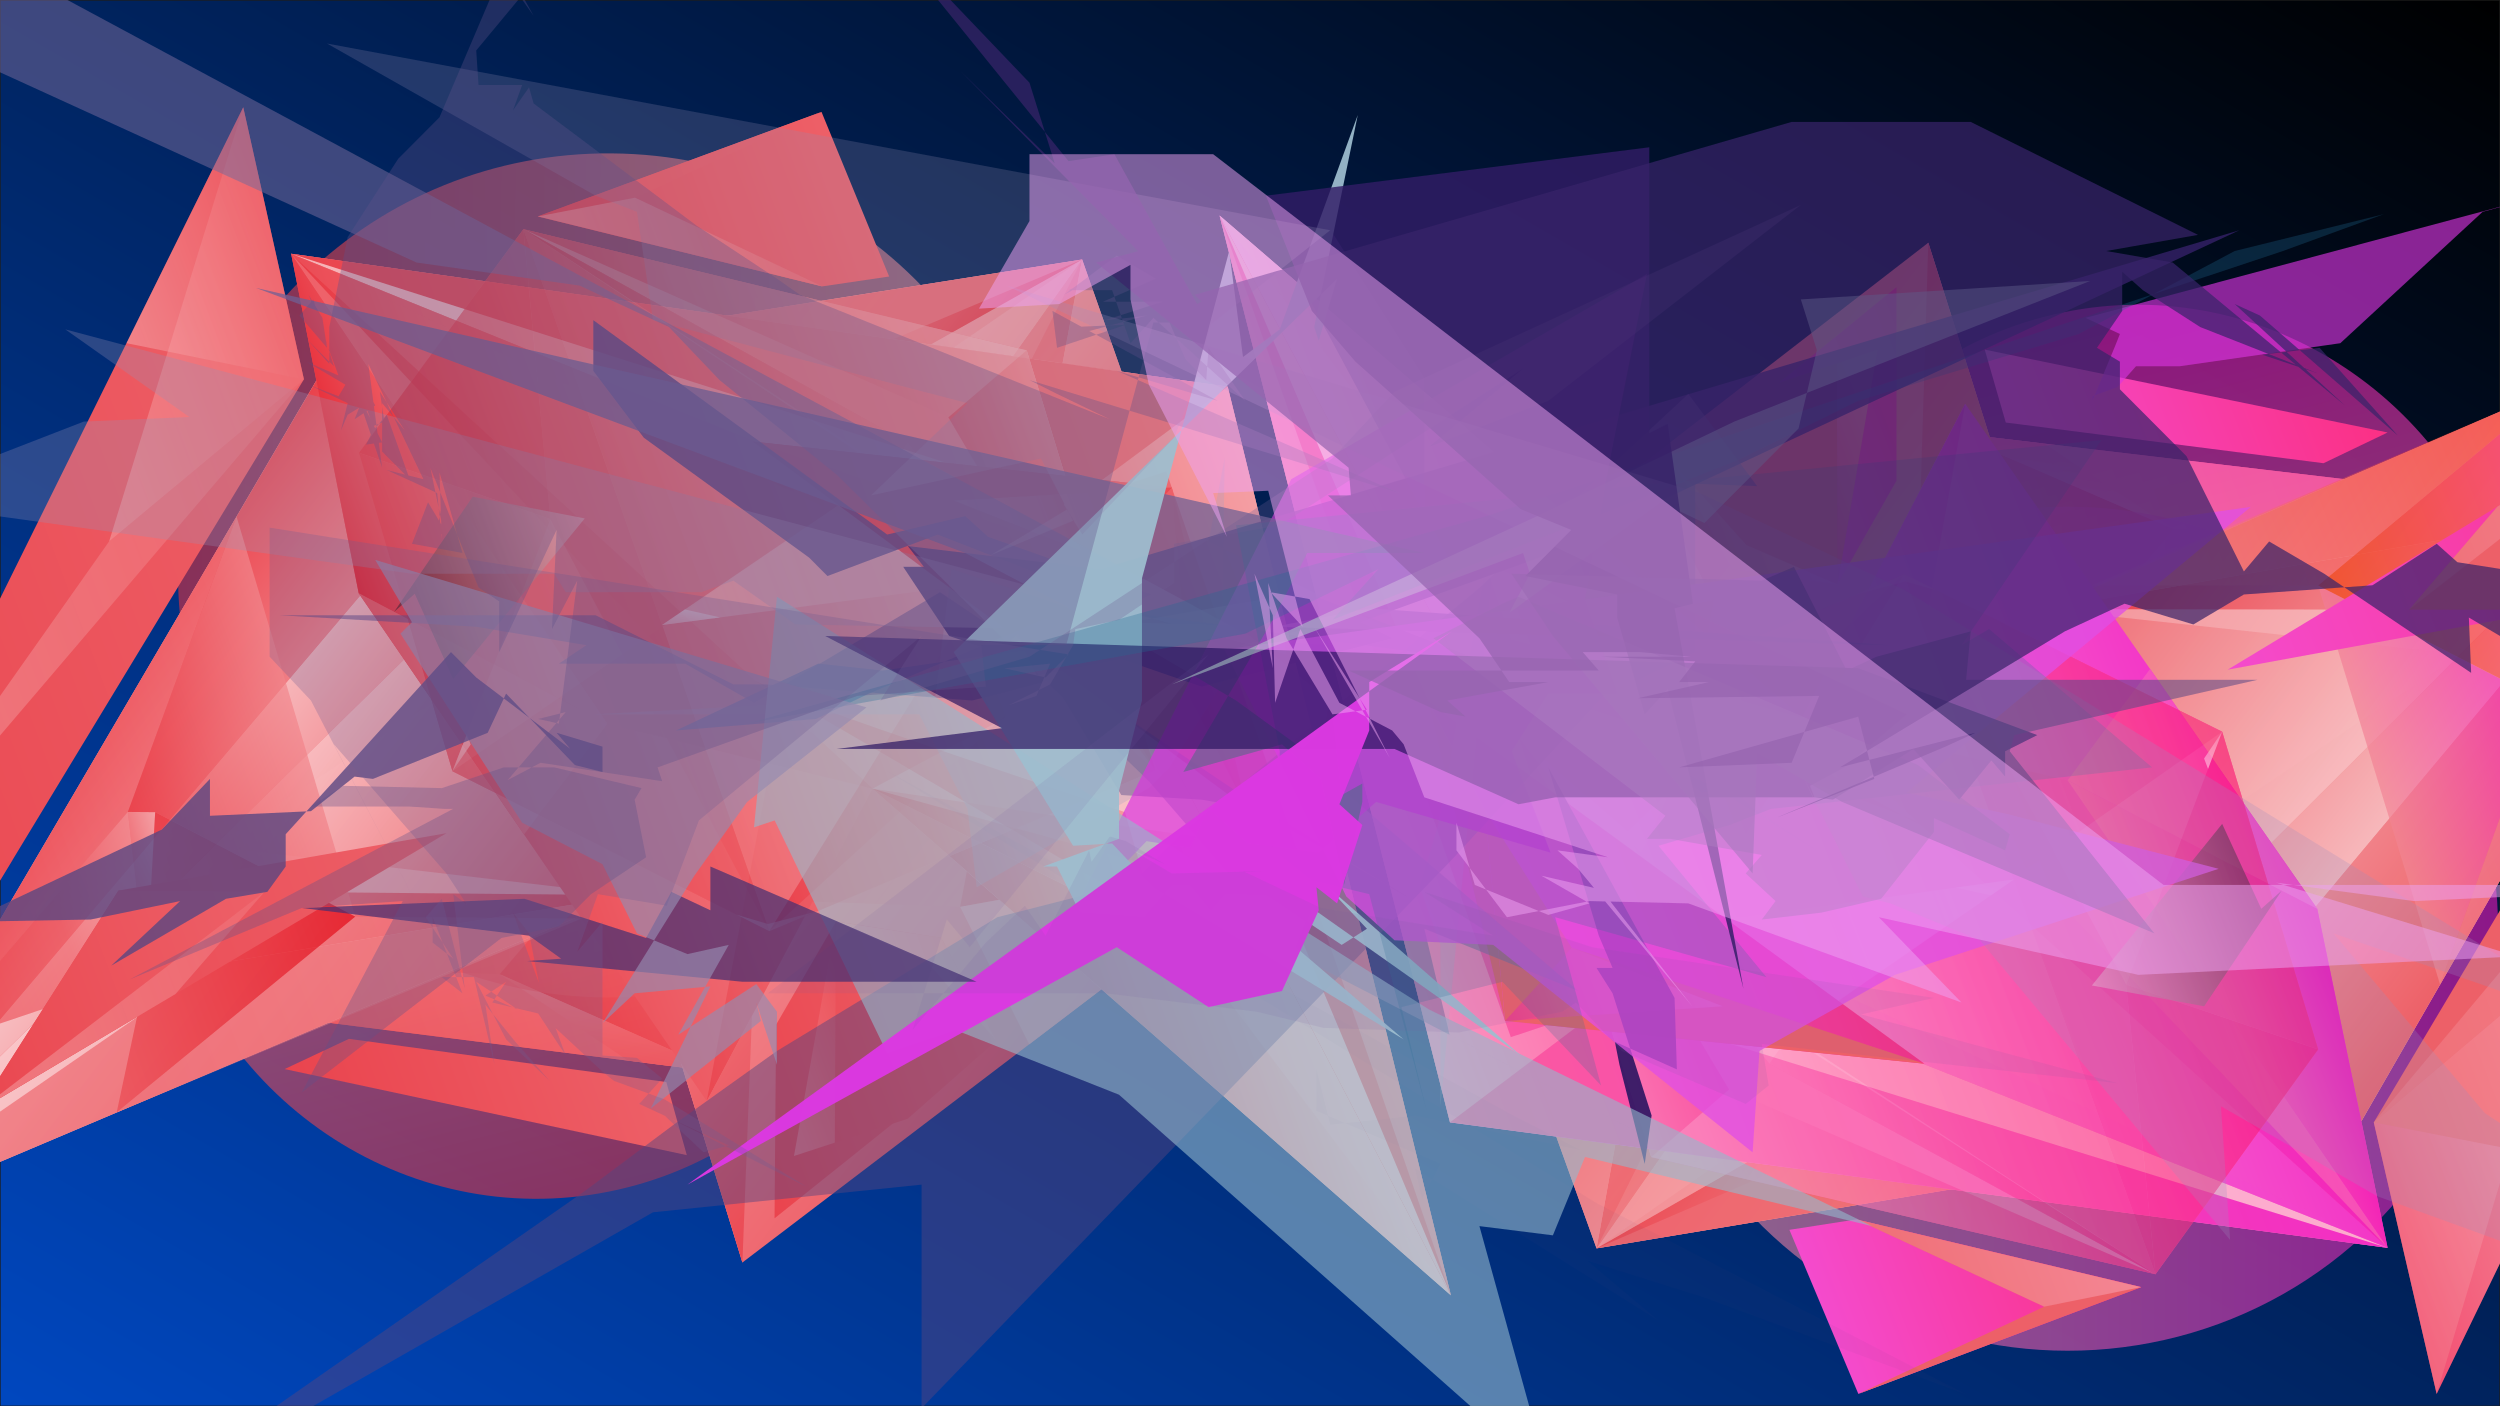 <?xml version="1.0" encoding="utf-8"?>
<!-- Generator: Adobe Illustrator 15.1.0, SVG Export Plug-In . SVG Version: 6.00 Build 0)  -->
<!DOCTYPE svg PUBLIC "-//W3C//DTD SVG 1.1//EN" "http://www.w3.org/Graphics/SVG/1.1/DTD/svg11.dtd">
<svg version="1.1" xmlns="http://www.w3.org/2000/svg" xmlns:xlink="http://www.w3.org/1999/xlink" x="0px" y="0px" width="1920px"
	 height="1080px" viewBox="0 0 1920 1080" enable-background="new 0 0 1920 1080" xml:space="preserve">
<g id="Ebene_1">
	<linearGradient id="SVGID_1_" gradientUnits="userSpaceOnUse" x1="486.174" y1="1360.692" x2="1433.828" y2="-280.692">
		<stop  offset="0" style="stop-color:#0047BF"/>
		<stop  offset="1" style="stop-color:#000000"/>
	</linearGradient>
	<rect fill="url(#SVGID_1_)" stroke="#1D1D1B" stroke-miterlimit="10" width="1920" height="1080"/>
</g>
<g id="Ebene_2">
</g>
<g id="Ebene_3">
	<g>
		
			<linearGradient id="SVGID_2_" gradientUnits="userSpaceOnUse" x1="1256.918" y1="269.391" x2="1863.551" y2="36.526" gradientTransform="matrix(-1 -0.008 0.008 -1 1749.107 942.964)">
			<stop  offset="0" style="stop-color:#F4999E"/>
			<stop  offset="0.37" style="stop-color:#EC535C"/>
			<stop  offset="1" style="stop-color:#E8303B"/>
		</linearGradient>
		<polygon fill="url(#SVGID_2_)" points="446.871,674.495 -174.114,731.429 554.395,823.724 		"/>
		
			<linearGradient id="SVGID_3_" gradientUnits="userSpaceOnUse" x1="1256.918" y1="269.391" x2="1863.551" y2="36.526" gradientTransform="matrix(-1 -0.008 0.008 -1 1749.107 942.964)">
			<stop  offset="0" style="stop-color:#F4999E"/>
			<stop  offset="0.667" style="stop-color:#EC535C"/>
			<stop  offset="1" style="stop-color:#E8303B"/>
		</linearGradient>
		<polygon fill="url(#SVGID_3_)" points="383.771,748.179 -174.114,731.429 554.395,823.724 		"/>
		
			<linearGradient id="SVGID_4_" gradientUnits="userSpaceOnUse" x1="1227.424" y1="192.557" x2="1351.836" y2="144.799" gradientTransform="matrix(-1 -0.008 0.008 -1 1749.107 942.964)">
			<stop  offset="0" style="stop-color:#EE6C74"/>
			<stop  offset="1" style="stop-color:#E6242F"/>
		</linearGradient>
		<polygon fill="url(#SVGID_4_)" points="446.871,674.495 383.771,748.179 554.395,823.724 		"/>
		
			<linearGradient id="SVGID_5_" gradientUnits="userSpaceOnUse" x1="1277.6" y1="169.765" x2="1285.314" y2="121.056" gradientTransform="matrix(-1 -0.008 0.008 -1 1749.107 942.964)">
			<stop  offset="0" style="stop-color:#F5A3A8"/>
			<stop  offset="1" style="stop-color:#F07B82"/>
			<stop  offset="1" style="stop-color:#E6242F"/>
		</linearGradient>
		<polygon fill="url(#SVGID_5_)" points="383.771,748.179 482.402,814.603 554.395,823.724 		"/>
		
			<linearGradient id="SVGID_6_" gradientUnits="userSpaceOnUse" x1="955.146" y1="490.826" x2="1616.312" y2="490.826" gradientTransform="matrix(-1 -0.008 0.008 -1 1749.107 942.964)">
			<stop  offset="0" style="stop-color:#F4999E"/>
			<stop  offset="1" style="stop-color:#E8303B"/>
		</linearGradient>
		<path opacity="0.58" fill="url(#SVGID_6_)" d="M797.902,444.54c1.427-178.999-145.418-325.282-327.99-326.736
			c-182.569-1.455-331.729,142.469-333.155,321.468c-1.427,178.998,145.42,325.287,327.989,326.74
			C647.318,767.468,796.476,623.538,797.902,444.54z"/>
		
			<linearGradient id="SVGID_7_" gradientUnits="userSpaceOnUse" x1="1499.491" y1="609.646" x2="2089.335" y2="609.646" gradientTransform="matrix(0.246 0.969 -0.969 0.246 558.865 -1263.197)">
			<stop  offset="0" style="stop-color:#F4999E"/>
			<stop  offset="1" style="stop-color:#E8303B"/>
		</linearGradient>
		<path opacity="0.58" fill="url(#SVGID_7_)" d="M336.82,340.187C182.034,379.472,89.039,539.301,129.106,697.179
			c40.068,157.873,198.027,254.01,352.814,214.727S729.704,712.79,689.636,554.917C649.567,397.041,491.606,300.902,336.82,340.187z
			"/>
		<g>
			
				<linearGradient id="SVGID_8_" gradientUnits="userSpaceOnUse" x1="-306.06" y1="-96.221" x2="107.32" y2="-254.903" gradientTransform="matrix(1.509 0.371 0.32 -1.303 733.332 283.615)">
				<stop  offset="0" style="stop-color:#EB4953"/>
				<stop  offset="1" style="stop-color:#F3949A"/>
			</linearGradient>
			<path fill="url(#SVGID_8_)" d="M483.416,687.483l-319.409-37.146l78.806-357.815L831.077,199.3l-93.696,497.184L570.166,969.595
				L483.416,687.483z"/>
			
				<linearGradient id="SVGID_9_" gradientUnits="userSpaceOnUse" x1="-293.779" y1="-245.106" x2="-89.075" y2="-323.684" gradientTransform="matrix(1.509 0.371 0.32 -1.303 733.332 283.615)">
				<stop  offset="0" style="stop-color:#EB515A"/>
				<stop  offset="1" style="stop-color:#F2878E"/>
			</linearGradient>
			<polygon opacity="0.68" fill="url(#SVGID_9_)" points="-145.135,953.823 346.134,471.54 831.077,199.3 483.416,687.483 			"/>
			
				<linearGradient id="SVGID_10_" gradientUnits="userSpaceOnUse" x1="-354.295" y1="-221.875" x2="142.536" y2="-412.591" gradientTransform="matrix(1.509 0.371 0.32 -1.303 733.332 283.615)">
				<stop  offset="0" style="stop-color:#FBDADC"/>
				<stop  offset="1" style="stop-color:#EC535C"/>
			</linearGradient>
			<polygon fill="url(#SVGID_10_)" points="-145.135,953.823 242.813,292.52 831.076,199.296 989.701,650.396 570.166,969.591 
				483.416,687.479 			"/>
			
				<linearGradient id="SVGID_11_" gradientUnits="userSpaceOnUse" x1="-354.294" y1="-221.875" x2="-104.031" y2="-317.943" gradientTransform="matrix(1.509 0.371 0.32 -1.303 733.332 283.615)">
				<stop  offset="0" style="stop-color:#EA424C"/>
				<stop  offset="1" style="stop-color:#EC535C"/>
			</linearGradient>
			<polygon opacity="0.72" fill="url(#SVGID_11_)" points="-145.135,953.823 346.134,471.54 831.077,199.3 242.813,292.522 			"/>
			
				<linearGradient id="SVGID_12_" gradientUnits="userSpaceOnUse" x1="-47.741" y1="-102.619" x2="-47.741" y2="-102.619" gradientTransform="matrix(1.509 0.371 0.32 -1.303 733.332 283.615)">
				<stop  offset="0" style="stop-color:#EB4953"/>
				<stop  offset="1" style="stop-color:#F3949A"/>
			</linearGradient>
			<path fill="url(#SVGID_12_)" d="M628.415,399.584"/>
			
				<linearGradient id="SVGID_13_" gradientUnits="userSpaceOnUse" x1="-293.779" y1="-245.106" x2="-104.031" y2="-317.943" gradientTransform="matrix(1.509 0.371 0.32 -1.303 733.332 283.615)">
				<stop  offset="0" style="stop-color:#F8C1C4"/>
				<stop  offset="1" style="stop-color:#E8303B"/>
			</linearGradient>
			<polygon fill="url(#SVGID_13_)" points="-145.135,953.823 308.433,419.944 831.077,199.3 346.134,471.54 			"/>
			
				<linearGradient id="SVGID_14_" gradientUnits="userSpaceOnUse" x1="-405.775" y1="-355.989" x2="-326.032" y2="-386.599" gradientTransform="matrix(1.509 0.371 0.32 -1.303 733.332 283.615)">
				<stop  offset="0" style="stop-color:#E8333D"/>
				<stop  offset="1" style="stop-color:#F2878E"/>
			</linearGradient>
			<polyline opacity="0.73" fill="url(#SVGID_14_)" points="242.813,292.522 -145.135,953.823 308.433,419.944 			"/>
			
				<linearGradient id="SVGID_15_" gradientUnits="userSpaceOnUse" x1="-30.478" y1="-126.331" x2="111.04" y2="-180.655" gradientTransform="matrix(1.509 0.371 0.32 -1.303 733.332 283.615)">
				<stop  offset="0" style="stop-color:#EA444E"/>
				<stop  offset="1" style="stop-color:#F0767D"/>
			</linearGradient>
			<polygon opacity="0.53" fill="url(#SVGID_15_)" points="483.416,687.483 831.077,199.3 737.381,696.483 			"/>
			
				<linearGradient id="SVGID_16_" gradientUnits="userSpaceOnUse" x1="-13.73" y1="-82.703" x2="232.837" y2="-177.351" gradientTransform="matrix(1.509 0.371 0.32 -1.303 733.332 283.615)">
				<stop  offset="0" style="stop-color:#F28C92"/>
				<stop  offset="1" style="stop-color:#E83540"/>
			</linearGradient>
			<polygon fill="url(#SVGID_16_)" points="989.701,650.396 737.381,696.483 831.077,199.3 			"/>
			
				<linearGradient id="SVGID_17_" gradientUnits="userSpaceOnUse" x1="80.665" y1="-259.783" x2="185.715" y2="-300.107" gradientTransform="matrix(1.509 0.371 0.32 -1.303 733.332 283.615)">
				<stop  offset="0" style="stop-color:#F28C92"/>
				<stop  offset="1" style="stop-color:#F07980"/>
			</linearGradient>
			<polygon fill="url(#SVGID_17_)" points="737.381,696.483 790.442,801.999 989.701,650.396 			"/>
			
				<linearGradient id="SVGID_18_" gradientUnits="userSpaceOnUse" x1="-202.6" y1="-114.628" x2="-48.668" y2="-173.718" gradientTransform="matrix(1.509 0.371 0.32 -1.303 733.332 283.615)">
				<stop  offset="0" style="stop-color:#F6ADB1"/>
				<stop  offset="1" style="stop-color:#F07980"/>
			</linearGradient>
			<polygon opacity="0.53" fill="url(#SVGID_18_)" points="164.007,650.337 381.187,507.418 831.077,199.3 346.134,471.54 			"/>
			
				<linearGradient id="SVGID_19_" gradientUnits="userSpaceOnUse" x1="-372.379" y1="-449.866" x2="-167.676" y2="-528.444" gradientTransform="matrix(1.509 0.371 0.32 -1.303 733.332 283.615)">
				<stop  offset="0" style="stop-color:#EF7178"/>
				<stop  offset="1" style="stop-color:#EA444E"/>
			</linearGradient>
			<polygon opacity="0.7" fill="url(#SVGID_19_)" points="-145.135,953.823 483.416,687.483 164.331,740.44 			"/>
			
				<linearGradient id="SVGID_20_" gradientUnits="userSpaceOnUse" x1="-259.228" y1="-357.712" x2="-122.312" y2="-410.27" gradientTransform="matrix(1.509 0.371 0.32 -1.303 733.332 283.615)">
				<stop  offset="0" style="stop-color:#F18087"/>
				<stop  offset="1" style="stop-color:#E83540"/>
			</linearGradient>
			<polygon fill="url(#SVGID_20_)" points="164.331,740.44 203.165,684.853 483.416,687.483 			"/>
			
				<linearGradient id="SVGID_21_" gradientUnits="userSpaceOnUse" x1="-55.796" y1="-192.288" x2="107.321" y2="-254.903" gradientTransform="matrix(1.509 0.371 0.32 -1.303 733.332 283.615)">
				<stop  offset="0" style="stop-color:#F1858B"/>
				<stop  offset="1" style="stop-color:#E83540"/>
			</linearGradient>
			<polygon opacity="0.61" fill="url(#SVGID_21_)" points="483.416,687.483 831.077,199.3 580.892,692.702 570.166,969.595 			"/>
			
				<linearGradient id="SVGID_22_" gradientUnits="userSpaceOnUse" x1="-266.773" y1="-281.806" x2="-97.886" y2="-346.636" gradientTransform="matrix(1.509 0.371 0.32 -1.303 733.332 283.615)">
				<stop  offset="0" style="stop-color:#F8C1C4"/>
				<stop  offset="1" style="stop-color:#EA4750"/>
			</linearGradient>
			<polygon opacity="0.82" fill="url(#SVGID_22_)" points="164.007,650.337 483.416,687.483 378.085,602.739 346.134,471.54 			"/>
		</g>
		<g>
			
				<linearGradient id="SVGID_23_" gradientUnits="userSpaceOnUse" x1="806.821" y1="627.706" x2="1402.193" y2="399.164" gradientTransform="matrix(-1 -0.008 0.008 -1 1749.107 942.964)">
				<stop  offset="0" style="stop-color:#E93842"/>
				<stop  offset="1" style="stop-color:#F39197"/>
			</linearGradient>
			<path fill="url(#SVGID_23_)" d="M542.766,845.647l-76.345-289.791L223.563,194.875L942.866,296.98l-11.403,347.572
				l-261.429-38.875L542.766,845.647z"/>
			
				<linearGradient id="SVGID_24_" gradientUnits="userSpaceOnUse" x1="824.62" y1="438.666" x2="1341.232" y2="240.358" gradientTransform="matrix(-1 -0.008 0.008 -1 1749.107 942.964)">
				<stop  offset="0" style="stop-color:#F8C1C4"/>
				<stop  offset="1" style="stop-color:#F1858B"/>
			</linearGradient>
			<polygon opacity="0.68" fill="url(#SVGID_24_)" points="1114.277,994.79 823.761,438.212 223.563,194.875 670.034,605.677 			"/>
			
				<linearGradient id="SVGID_25_" gradientUnits="userSpaceOnUse" x1="745.86" y1="468.899" x2="1381.267" y2="224.99" gradientTransform="matrix(-1 -0.008 0.008 -1 1749.107 942.964)">
				<stop  offset="0" style="stop-color:#FBD7D9"/>
				<stop  offset="1" style="stop-color:#EA424C"/>
			</linearGradient>
			<polygon fill="url(#SVGID_25_)" points="1114.277,994.79 942.866,296.98 223.566,194.875 275.504,455.68 542.768,845.646 
				670.036,605.677 			"/>
			
				<linearGradient id="SVGID_26_" gradientUnits="userSpaceOnUse" x1="745.86" y1="468.899" x2="1341.232" y2="240.358" gradientTransform="matrix(-1 -0.008 0.008 -1 1749.107 942.964)">
				<stop  offset="0" style="stop-color:#EA444E"/>
				<stop  offset="1" style="stop-color:#EA424C"/>
			</linearGradient>
			<polygon opacity="0.72" fill="url(#SVGID_26_)" points="1114.277,994.79 823.761,438.212 223.563,194.875 942.866,296.98 			"/>
			
				<linearGradient id="SVGID_27_" gradientUnits="userSpaceOnUse" x1="1139.742" y1="626.545" x2="1139.742" y2="626.545" gradientTransform="matrix(-1 -0.008 0.008 -1 1749.107 942.964)">
				<stop  offset="0" style="stop-color:#E93842"/>
				<stop  offset="1" style="stop-color:#F39197"/>
			</linearGradient>
			<path fill="url(#SVGID_27_)" d="M614.394,307.356"/>
			
				<linearGradient id="SVGID_28_" gradientUnits="userSpaceOnUse" x1="824.62" y1="438.666" x2="1341.232" y2="240.358" gradientTransform="matrix(-1 -0.008 0.008 -1 1749.107 942.964)">
				<stop  offset="0" style="stop-color:#F8C1C4"/>
				<stop  offset="1" style="stop-color:#F6B2B6"/>
			</linearGradient>
			<polygon fill="url(#SVGID_28_)" points="1114.277,994.79 864.382,399.32 223.563,194.875 823.761,438.212 			"/>
			
				<linearGradient id="SVGID_29_" gradientUnits="userSpaceOnUse" x1="683.5" y1="306.444" x2="816.279" y2="255.475" gradientTransform="matrix(-1 -0.008 0.008 -1 1749.107 942.964)">
				<stop  offset="0" style="stop-color:#F7B4B8"/>
				<stop  offset="1" style="stop-color:#F2878E"/>
			</linearGradient>
			<polyline opacity="0.73" fill="url(#SVGID_29_)" points="942.866,296.98 1114.277,994.79 895.648,362.06 824.025,385.156 			"/>
			
				<linearGradient id="SVGID_30_" gradientUnits="userSpaceOnUse" x1="1178.727" y1="581.375" x2="1434.454" y2="483.211" gradientTransform="matrix(-1 -0.008 0.008 -1 1749.107 942.964)">
				<stop  offset="0" style="stop-color:#E8333D"/>
				<stop  offset="1" style="stop-color:#F0767D"/>
			</linearGradient>
			<polygon opacity="0.53" fill="url(#SVGID_30_)" points="670.034,605.677 223.563,194.875 466.421,555.856 			"/>
			
				<linearGradient id="SVGID_31_" gradientUnits="userSpaceOnUse" x1="1361.568" y1="574.441" x2="1495.653" y2="522.971" gradientTransform="matrix(-1 -0.008 0.008 -1 1749.107 942.964)">
				<stop  offset="0" style="stop-color:#F28A90"/>
				<stop  offset="1" style="stop-color:#E6212D"/>
			</linearGradient>
			<polygon fill="url(#SVGID_31_)" points="275.502,455.68 466.421,555.856 223.563,194.875 			"/>
			
				<linearGradient id="SVGID_32_" gradientUnits="userSpaceOnUse" x1="1304.296" y1="425.242" x2="1438.381" y2="373.772" gradientTransform="matrix(-1 -0.008 0.008 -1 1749.107 942.964)">
				<stop  offset="0" style="stop-color:#F28A90"/>
				<stop  offset="1" style="stop-color:#EB4E57"/>
			</linearGradient>
			<polygon fill="url(#SVGID_32_)" points="466.421,555.856 402.443,640.897 275.502,455.68 			"/>
			
				<linearGradient id="SVGID_33_" gradientUnits="userSpaceOnUse" x1="939.958" y1="604.399" x2="1411.493" y2="423.394" gradientTransform="matrix(-1 -0.008 0.008 -1 1749.107 942.964)">
				<stop  offset="0" style="stop-color:#F5A5AA"/>
				<stop  offset="1" style="stop-color:#EB4E57"/>
			</linearGradient>
			<polygon opacity="0.53" fill="url(#SVGID_33_)" points="931.463,644.552 788.492,463.236 223.563,194.875 823.761,438.212 			"/>
			
				<linearGradient id="SVGID_34_" gradientUnits="userSpaceOnUse" x1="727.618" y1="185.969" x2="988.504" y2="85.824" gradientTransform="matrix(-1 -0.008 0.008 -1 1749.107 942.964)">
				<stop  offset="0" style="stop-color:#F9CBCD"/>
				<stop  offset="1" style="stop-color:#E8333D"/>
			</linearGradient>
			<polygon opacity="0.7" fill="url(#SVGID_34_)" points="1114.277,994.79 670.034,605.677 912.566,727.46 			"/>
			
				<linearGradient id="SVGID_35_" gradientUnits="userSpaceOnUse" x1="871.15" y1="302.852" x2="1046.042" y2="235.717" gradientTransform="matrix(-1 -0.008 0.008 -1 1749.107 942.964)">
				<stop  offset="0" style="stop-color:#FAD2D5"/>
				<stop  offset="1" style="stop-color:#E6242F"/>
			</linearGradient>
			<polygon fill="url(#SVGID_35_)" points="912.566,727.46 893.214,667.382 670.034,605.677 			"/>
			
				<linearGradient id="SVGID_36_" gradientUnits="userSpaceOnUse" x1="1146.466" y1="497.329" x2="1402.193" y2="399.165" gradientTransform="matrix(-1 -0.008 0.008 -1 1749.107 942.964)">
				<stop  offset="0" style="stop-color:#F07B82"/>
				<stop  offset="1" style="stop-color:#E6242F"/>
			</linearGradient>
			<polygon opacity="0.61" fill="url(#SVGID_36_)" points="670.034,605.677 223.563,194.875 591.518,588.179 542.766,845.647 			"/>
			
				<linearGradient id="SVGID_37_" gradientUnits="userSpaceOnUse" x1="861.389" y1="399.721" x2="1077.198" y2="316.88" gradientTransform="matrix(-1 -0.008 0.008 -1 1749.107 942.964)">
				<stop  offset="0" style="stop-color:#F8C3C6"/>
				<stop  offset="1" style="stop-color:#F9CBCD"/>
			</linearGradient>
			<polygon opacity="0.82" fill="url(#SVGID_37_)" points="931.463,644.552 670.034,605.677 771.239,551.733 823.761,438.212 			"/>
		</g>
		<g opacity="0.58">
			
				<linearGradient id="SVGID_38_" gradientUnits="userSpaceOnUse" x1="943.444" y1="607.585" x2="1434.885" y2="418.938" gradientTransform="matrix(-1 -0.008 0.008 -1 1749.107 942.964)">
				<stop  offset="0" style="stop-color:#E8333D"/>
				<stop  offset="1" style="stop-color:#ED5B63"/>
			</linearGradient>
			<path fill="url(#SVGID_38_)" d="M347.461,592.274l75.249-193.605l-20.734-222.649l386.512,93.03l-8.034,175.352L590.839,715.175
				L347.461,592.274z"/>
			
				<linearGradient id="SVGID_39_" gradientUnits="userSpaceOnUse" x1="962.799" y1="600.156" x2="1262.386" y2="485.156" gradientTransform="matrix(-1 -0.008 0.008 -1 1749.107 942.964)">
				<stop  offset="0" style="stop-color:#F4A0A5"/>
				<stop  offset="1" style="stop-color:#EB4953"/>
			</linearGradient>
			<polygon opacity="0.68" fill="url(#SVGID_39_)" points="887.16,591.431 697.21,340.062 401.976,176.021 590.839,715.175 			"/>
			
				<linearGradient id="SVGID_40_" gradientUnits="userSpaceOnUse" x1="943.444" y1="607.585" x2="1434.885" y2="418.938" gradientTransform="matrix(-1 -0.008 0.008 -1 1749.107 942.964)">
				<stop  offset="0" style="stop-color:#F8C3C6"/>
				<stop  offset="1" style="stop-color:#E93F49"/>
			</linearGradient>
			<polygon fill="url(#SVGID_40_)" points="887.16,591.431 788.487,269.05 401.978,176.021 275.706,347.721 347.461,592.274 
				590.839,715.175 			"/>
			
				<linearGradient id="SVGID_41_" gradientUnits="userSpaceOnUse" x1="945.575" y1="613.136" x2="1252.991" y2="495.13" gradientTransform="matrix(-1 -0.008 0.008 -1 1749.107 942.964)">
				<stop  offset="0" style="stop-color:#F6ADB1"/>
				<stop  offset="1" style="stop-color:#E93F49"/>
			</linearGradient>
			<polygon opacity="0.72" fill="url(#SVGID_41_)" points="887.16,591.431 697.21,340.062 401.976,176.021 788.488,269.051 			"/>
			
				<linearGradient id="SVGID_42_" gradientUnits="userSpaceOnUse" x1="1218.446" y1="659.68" x2="1218.446" y2="659.68" gradientTransform="matrix(-1 -0.008 0.008 -1 1749.107 942.964)">
				<stop  offset="0" style="stop-color:#E8333D"/>
				<stop  offset="1" style="stop-color:#ED5B63"/>
			</linearGradient>
			<path fill="url(#SVGID_42_)" d="M535.956,273.594"/>
			
				<linearGradient id="SVGID_43_" gradientUnits="userSpaceOnUse" x1="964.929" y1="605.706" x2="1252.99" y2="495.13" gradientTransform="matrix(-1 -0.008 0.008 -1 1749.107 942.964)">
				<stop  offset="0" style="stop-color:#F49EA3"/>
				<stop  offset="1" style="stop-color:#F28C92"/>
			</linearGradient>
			<polygon fill="url(#SVGID_43_)" points="887.16,591.431 728.359,320.522 401.976,176.021 697.21,340.062 			"/>
			
				<linearGradient id="SVGID_44_" gradientUnits="userSpaceOnUse" x1="905.662" y1="509.159" x2="975.09" y2="482.508" gradientTransform="matrix(-1 -0.008 0.008 -1 1749.107 942.964)">
				<stop  offset="0" style="stop-color:#F28F95"/>
				<stop  offset="1" style="stop-color:#EB4953"/>
			</linearGradient>
			<polyline opacity="0.73" fill="url(#SVGID_44_)" points="788.488,269.051 887.16,591.431 728.359,320.522 			"/>
			
				<linearGradient id="SVGID_45_" gradientUnits="userSpaceOnUse" x1="1250.86" y1="489.58" x2="1305.676" y2="468.538" gradientTransform="matrix(-1 -0.008 0.008 -1 1749.107 942.964)">
				<stop  offset="0" style="stop-color:#E72E39"/>
				<stop  offset="1" style="stop-color:#E8333D"/>
			</linearGradient>
			<polygon opacity="0.53" fill="url(#SVGID_45_)" points="590.839,715.175 401.976,176.021 422.71,398.669 			"/>
			
				<linearGradient id="SVGID_46_" gradientUnits="userSpaceOnUse" x1="1314.538" y1="655.466" x2="1481.175" y2="591.5" gradientTransform="matrix(-1 -0.008 0.008 -1 1749.107 942.964)">
				<stop  offset="0" style="stop-color:#EB4E57"/>
				<stop  offset="1" style="stop-color:#E61C28"/>
			</linearGradient>
			<polygon fill="url(#SVGID_46_)" points="275.706,347.721 422.71,398.669 401.976,176.021 			"/>
			
				<linearGradient id="SVGID_47_" gradientUnits="userSpaceOnUse" x1="1320.73" y1="507.756" x2="1449.94" y2="458.157" gradientTransform="matrix(-1 -0.008 0.008 -1 1749.107 942.964)">
				<stop  offset="0" style="stop-color:#EB4E57"/>
				<stop  offset="1" style="stop-color:#E61F2B"/>
			</linearGradient>
			<polygon fill="url(#SVGID_47_)" points="422.71,398.669 347.461,592.274 275.706,347.721 			"/>
			
				<linearGradient id="SVGID_48_" gradientUnits="userSpaceOnUse" x1="1041.425" y1="670.134" x2="1284.37" y2="576.876" gradientTransform="matrix(-1 -0.008 0.008 -1 1749.107 942.964)">
				<stop  offset="0" style="stop-color:#F5A3A8"/>
				<stop  offset="1" style="stop-color:#E61F2B"/>
			</linearGradient>
			<polygon opacity="0.53" fill="url(#SVGID_48_)" points="780.454,444.402 670.145,352.613 401.976,176.021 697.21,340.062 			"/>
			
				<linearGradient id="SVGID_49_" gradientUnits="userSpaceOnUse" x1="887.859" y1="404.932" x2="1187.446" y2="289.931" gradientTransform="matrix(-1 -0.008 0.008 -1 1749.107 942.964)">
				<stop  offset="0" style="stop-color:#F6AFB3"/>
				<stop  offset="1" style="stop-color:#E72E39"/>
			</linearGradient>
			<polygon opacity="0.7" fill="url(#SVGID_49_)" points="887.16,591.431 590.839,715.175 766.099,486.195 			"/>
			
				<linearGradient id="SVGID_50_" gradientUnits="userSpaceOnUse" x1="939.421" y1="403.183" x2="1193.483" y2="305.658" gradientTransform="matrix(-1 -0.008 0.008 -1 1749.107 942.964)">
				<stop  offset="0" style="stop-color:#F7B9BD"/>
				<stop  offset="1" style="stop-color:#E61F2B"/>
			</linearGradient>
			<polygon fill="url(#SVGID_50_)" points="807.271,517.212 751.091,455.84 590.839,715.175 			"/>
			
				<linearGradient id="SVGID_51_" gradientUnits="userSpaceOnUse" x1="1067.347" y1="560.023" x2="1434.885" y2="418.939" gradientTransform="matrix(-1 -0.008 0.008 -1 1749.107 942.964)">
				<stop  offset="0" style="stop-color:#F0767D"/>
				<stop  offset="1" style="stop-color:#E61F2B"/>
			</linearGradient>
			<polygon opacity="0.61" fill="url(#SVGID_51_)" points="590.839,715.175 401.976,176.021 681.664,362.199 347.461,592.274 			"/>
			
				<linearGradient id="SVGID_52_" gradientUnits="userSpaceOnUse" x1="995.337" y1="550.07" x2="1244.781" y2="454.318" gradientTransform="matrix(-1 -0.008 0.008 -1 1749.107 942.964)">
				<stop  offset="0" style="stop-color:#F4A0A5"/>
				<stop  offset="1" style="stop-color:#F9CBCD"/>
			</linearGradient>
			<polygon opacity="0.82" fill="url(#SVGID_52_)" points="780.454,444.402 508.458,480 681.664,362.199 697.21,340.062 			"/>
		</g>
		
			<linearGradient id="SVGID_53_" gradientUnits="userSpaceOnUse" x1="1518.205" y1="394.241" x2="1861.933" y2="262.296" gradientTransform="matrix(-1 -0.008 0.008 -1 1749.107 942.964)">
			<stop  offset="0" style="stop-color:#F4999E"/>
			<stop  offset="1" style="stop-color:#E8303B"/>
		</linearGradient>
		<polygon opacity="0.35" fill="url(#SVGID_53_)" points="-58.254,805.726 181.668,396.749 98.185,623.565 		"/>
		
			<linearGradient id="SVGID_54_" gradientUnits="userSpaceOnUse" x1="1631.616" y1="249.446" x2="1828.055" y2="174.04" gradientTransform="matrix(-1 -0.008 0.008 -1 1749.107 942.964)">
			<stop  offset="0" style="stop-color:#F4999E"/>
			<stop  offset="0.37" style="stop-color:#EC535C"/>
			<stop  offset="1" style="stop-color:#E8303B"/>
		</linearGradient>
		<polygon opacity="0.58" fill="url(#SVGID_54_)" points="112.192,748.229 98.185,623.565 -58.254,805.726 		"/>
		
			<linearGradient id="SVGID_55_" gradientUnits="userSpaceOnUse" x1="1613.314" y1="256.471" x2="1660.212" y2="238.469" gradientTransform="matrix(-1 -0.008 0.008 -1 1749.107 942.964)">
			<stop  offset="0" style="stop-color:#F8C3C6"/>
			<stop  offset="1" style="stop-color:#E8303B"/>
		</linearGradient>
		<polygon opacity="0.56" fill="url(#SVGID_55_)" points="119.183,623.733 98.185,623.565 112.192,748.229 		"/>
		
			<linearGradient id="SVGID_56_" gradientUnits="userSpaceOnUse" x1="1514.456" y1="384.477" x2="1661.746" y2="327.937" gradientTransform="matrix(-1 -0.008 0.008 -1 1749.107 942.964)">
			<stop  offset="0" style="stop-color:#F28A90"/>
			<stop  offset="1" style="stop-color:#E8303B"/>
		</linearGradient>
		<polygon opacity="0.67" fill="url(#SVGID_56_)" points="272.867,703.978 181.668,396.749 98.185,623.565 119.183,623.733 		"/>
		
			<linearGradient id="SVGID_57_" gradientUnits="userSpaceOnUse" x1="1487.516" y1="251.751" x2="1696.983" y2="171.344" gradientTransform="matrix(-1 -0.008 0.008 -1 1749.107 942.964)">
			<stop  offset="0" style="stop-color:#E30613"/>
			<stop  offset="1" style="stop-color:#EA4750"/>
		</linearGradient>
		<polygon opacity="0.65" fill="url(#SVGID_57_)" points="89.612,854.353 112.192,748.229 119.183,623.733 272.867,703.978 		"/>
		
			<linearGradient id="SVGID_58_" gradientUnits="userSpaceOnUse" x1="1312.94" y1="249.638" x2="1673.855" y2="111.096" gradientTransform="matrix(-1 -0.008 0.008 -1 1749.107 942.964)">
			<stop  offset="0" style="stop-color:#F3969C"/>
			<stop  offset="0" style="stop-color:#F4999E"/>
			<stop  offset="1" style="stop-color:#EE6C74"/>
		</linearGradient>
		<polygon opacity="0.42" fill="url(#SVGID_58_)" points="446.625,705.362 272.867,703.978 89.612,854.353 		"/>
		
			<linearGradient id="SVGID_59_" gradientUnits="userSpaceOnUse" x1="1220.782" y1="464.156" x2="1223.072" y2="449.701" gradientTransform="matrix(-1 -0.008 0.008 -1 1749.107 942.964)">
			<stop  offset="0" style="stop-color:#FCE1E3"/>
			<stop  offset="1" style="stop-color:#F5A5AA"/>
		</linearGradient>
		<polygon opacity="0.67" fill="url(#SVGID_59_)" points="508.458,480 553.006,474.17 525.982,468.083 		"/>
		
			<linearGradient id="SVGID_60_" gradientUnits="userSpaceOnUse" x1="1394.534" y1="368.241" x2="1399.215" y2="338.689" gradientTransform="matrix(-1 -0.008 0.008 -1 1749.107 942.964)">
			<stop  offset="0" style="stop-color:#FCE1E3"/>
			<stop  offset="1" style="stop-color:#F5A5AA"/>
		</linearGradient>
		<polyline opacity="0.53" fill="url(#SVGID_60_)" points="347.461,592.274 361.508,571.81 358.534,563.786 		"/>
		
			<linearGradient id="SVGID_61_" gradientUnits="userSpaceOnUse" x1="1126.539" y1="242.456" x2="1181.481" y2="221.365" gradientTransform="matrix(-1 -0.008 0.008 -1 1749.107 942.964)">
			<stop  offset="0" style="stop-color:#F4999E"/>
			<stop  offset="1" style="stop-color:#FBDFE0"/>
		</linearGradient>
		<polyline opacity="0.45" fill="url(#SVGID_61_)" points="590.839,715.175 627.635,699.81 589.75,709.634 565.809,702.536 		"/>
		
			<linearGradient id="SVGID_62_" gradientUnits="userSpaceOnUse" x1="907.818" y1="364.628" x2="1122.562" y2="282.196" gradientTransform="matrix(-1 -0.008 0.008 -1 1749.107 942.964)">
			<stop  offset="0" style="stop-color:#ED6068"/>
			<stop  offset="1" style="stop-color:#EA444E"/>
		</linearGradient>
		<path opacity="0.42" fill="url(#SVGID_62_)" d="M886.28,701.87c0,0-316.764-188.683-305.278-178.114
			c11.484,10.568,282.936,99.965,282.936,99.965L886.28,701.87z"/>
		
			<linearGradient id="SVGID_63_" gradientUnits="userSpaceOnUse" x1="1298.204" y1="518.463" x2="1449.718" y2="460.302" gradientTransform="matrix(-1 -0.008 0.008 -1 1749.107 942.964)">
			<stop  offset="0" style="stop-color:#F9CBCD"/>
			<stop  offset="1" style="stop-color:#000000"/>
		</linearGradient>
		<polygon opacity="0.47" fill="url(#SVGID_63_)" points="318.516,456.022 348.027,521.474 449.073,398.155 363.024,381.482 
			302.654,469.926 		"/>
		
			<linearGradient id="SVGID_64_" gradientUnits="userSpaceOnUse" x1="929.497" y1="400.06" x2="929.497" y2="400.06" gradientTransform="matrix(-1 -0.008 0.008 -1 1749.107 942.964)">
			<stop  offset="0" style="stop-color:#F9CBCD"/>
			<stop  offset="1" style="stop-color:#000000"/>
		</linearGradient>
		<path fill="url(#SVGID_64_)" d="M822.827,535.508"/>
		
			<linearGradient id="SVGID_65_" gradientUnits="userSpaceOnUse" x1="1403.821" y1="279.456" x2="1788.498" y2="131.792" gradientTransform="matrix(-1 -0.008 0.008 -1 1749.107 942.964)">
			<stop  offset="0" style="stop-color:#ED6068"/>
			<stop  offset="1" style="stop-color:#EA444E"/>
		</linearGradient>
		<polygon fill="url(#SVGID_65_)" points="-17.082,853.503 342.884,639.862 90.97,683.96 		"/>
		
			<linearGradient id="SVGID_66_" gradientUnits="userSpaceOnUse" x1="834.93" y1="512.875" x2="1104.649" y2="409.34" gradientTransform="matrix(-1 -0.008 0.008 -1 1749.107 942.964)">
			<stop  offset="0" style="stop-color:#ED6068"/>
			<stop  offset="1" style="stop-color:#EA444E"/>
		</linearGradient>
		<polygon fill="url(#SVGID_66_)" points="578.156,339.113 957.264,620.647 899.95,374.511 		"/>
		
			<linearGradient id="SVGID_67_" gradientUnits="userSpaceOnUse" x1="995.961" y1="164.306" x2="1189.556" y2="89.992" gradientTransform="matrix(-1 -0.008 0.008 -1 1749.107 942.964)">
			<stop  offset="0" style="stop-color:#ED6068"/>
			<stop  offset="1" style="stop-color:#EA444E"/>
		</linearGradient>
		<polygon fill="url(#SVGID_67_)" points="594.852,935.683 765.165,799.222 722.831,720.247 641.985,707.753 596.038,786.962 		"/>
		
			<linearGradient id="SVGID_68_" gradientUnits="userSpaceOnUse" x1="1096.746" y1="786.456" x2="1317.508" y2="701.713" gradientTransform="matrix(-1 -0.008 0.008 -1 1749.107 942.964)">
			<stop  offset="0" style="stop-color:#ED6068"/>
			<stop  offset="1" style="stop-color:#EA444E"/>
		</linearGradient>
		<polygon fill="url(#SVGID_68_)" points="682.858,212.359 631.458,219.951 413.036,166.208 630.915,85.942 		"/>
		
			<linearGradient id="SVGID_69_" gradientUnits="userSpaceOnUse" x1="1248.705" y1="129.409" x2="1501.731" y2="32.281" gradientTransform="matrix(-1 -0.008 0.008 -1 1749.107 942.964)">
			<stop  offset="0" style="stop-color:#ED6068"/>
			<stop  offset="1" style="stop-color:#EA444E"/>
		</linearGradient>
		<polygon fill="url(#SVGID_69_)" points="527.464,887.144 511.743,831.017 267.976,797.835 218.573,821.048 		"/>
		
			<linearGradient id="SVGID_70_" gradientUnits="userSpaceOnUse" x1="1765.85" y1="96.388" x2="2039.001" y2="-8.465" gradientTransform="matrix(-1 -0.008 0.008 -1 1749.107 942.964)">
			<stop  offset="0" style="stop-color:#ED6068"/>
			<stop  offset="1" style="stop-color:#EA444E"/>
		</linearGradient>
		<polygon fill="url(#SVGID_70_)" points="-145.023,939.786 -42.353,761.97 -162.212,743.827 -242.742,1061.011 		"/>
		
			<linearGradient id="SVGID_71_" gradientUnits="userSpaceOnUse" x1="1859.61" y1="60.396" x2="2039.001" y2="-8.465" gradientTransform="matrix(-1 -0.008 0.008 -1 1749.107 942.964)">
			<stop  offset="0" style="stop-color:#ED6068"/>
			<stop  offset="1" style="stop-color:#EA4750"/>
		</linearGradient>
		<polygon fill="url(#SVGID_71_)" points="-242.742,1061.011 -162.212,743.827 -124.881,827.944 -145.135,953.823 		"/>
		
			<linearGradient id="SVGID_72_" gradientUnits="userSpaceOnUse" x1="1540.705" y1="226.911" x2="1788.499" y2="131.792" gradientTransform="matrix(-1 -0.008 0.008 -1 1749.107 942.964)">
			<stop  offset="0" style="stop-color:#ED6068"/>
			<stop  offset="1" style="stop-color:#EA4750"/>
		</linearGradient>
		<polygon fill="url(#SVGID_72_)" points="-17.082,853.503 90.97,683.96 203.165,684.853 134.764,763.382 		"/>
		
			<linearGradient id="SVGID_73_" gradientUnits="userSpaceOnUse" x1="1002.364" y1="180.987" x2="1167.233" y2="117.7" gradientTransform="matrix(-1 -0.008 0.008 -1 1749.107 942.964)">
			<stop  offset="0" style="stop-color:#ED6068"/>
			<stop  offset="1" style="stop-color:#EA4750"/>
		</linearGradient>
		<polygon fill="url(#SVGID_73_)" points="765.165,799.222 722.831,720.247 641.985,707.753 609.768,887.8 697.119,859.194 		"/>
		
			<linearGradient id="SVGID_74_" gradientUnits="userSpaceOnUse" x1="851.808" y1="556.845" x2="1121.527" y2="453.309" gradientTransform="matrix(-1 -0.008 0.008 -1 1749.107 942.964)">
			<stop  offset="0" style="stop-color:#ED6068"/>
			<stop  offset="1" style="stop-color:#EA4750"/>
		</linearGradient>
		<polygon fill="url(#SVGID_74_)" points="899.95,374.511 914.091,536.235 848.318,430.325 578.156,339.113 		"/>
		
			<linearGradient id="SVGID_75_" gradientUnits="userSpaceOnUse" x1="808.756" y1="444.691" x2="849.376" y2="429.098" gradientTransform="matrix(-1 -0.008 0.008 -1 1749.107 942.964)">
			<stop  offset="0" style="stop-color:#ED6068"/>
			<stop  offset="1" style="stop-color:#EA4750"/>
		</linearGradient>
		<polygon fill="url(#SVGID_75_)" points="957.264,620.647 914.091,536.235 899.95,374.511 		"/>
		
			<linearGradient id="SVGID_76_" gradientUnits="userSpaceOnUse" x1="1102.698" y1="790.023" x2="1319.466" y2="706.814" gradientTransform="matrix(-1 -0.008 0.008 -1 1749.107 942.964)">
			<stop  offset="0" style="stop-color:#ED6068"/>
			<stop  offset="1" style="stop-color:#EA4750"/>
		</linearGradient>
		<polygon fill="url(#SVGID_76_)" points="630.915,85.942 413.036,166.208 631.458,219.951 487.684,151.802 		"/>
		
			<linearGradient id="SVGID_77_" gradientUnits="userSpaceOnUse" x1="1477.818" y1="610.23" x2="1955.138" y2="427.004" gradientTransform="matrix(-1 -0.008 0.008 -1 1749.107 942.964)">
			<stop  offset="0" style="stop-color:#ED6068"/>
			<stop  offset="1" style="stop-color:#EA4750"/>
		</linearGradient>
		<polygon fill="url(#SVGID_77_)" points="-15.878,702.511 233.406,291.326 186.792,82.402 -123.943,710.196 		"/>
		
			<linearGradient id="SVGID_78_" gradientUnits="userSpaceOnUse" x1="1531.136" y1="749.126" x2="1668.858" y2="696.259" gradientTransform="matrix(-1 -0.008 0.008 -1 1749.107 942.964)">
			<stop  offset="0" style="stop-color:#EA444E"/>
			<stop  offset="1" style="stop-color:#F9CBCD"/>
		</linearGradient>
		<polygon opacity="0.37" fill="url(#SVGID_78_)" points="233.406,291.326 97.135,263.542 186.792,82.402 		"/>
		
			<linearGradient id="SVGID_79_" gradientUnits="userSpaceOnUse" x1="1736.184" y1="254.606" x2="1869.34" y2="203.492" gradientTransform="matrix(-1 -0.008 0.008 -1 1749.107 942.964)">
			<stop  offset="0" style="stop-color:#EA444E"/>
			<stop  offset="1" style="stop-color:#F9CBCD"/>
		</linearGradient>
		<polygon opacity="0.37" fill="url(#SVGID_79_)" points="-15.878,702.511 -123.943,710.196 9.689,660.341 		"/>
		
			<linearGradient id="SVGID_80_" gradientUnits="userSpaceOnUse" x1="1080.528" y1="152.31" x2="1167.678" y2="118.857" gradientTransform="matrix(-1 -0.008 0.008 -1 1749.107 942.964)">
			<stop  offset="0" style="stop-color:#EA444E"/>
			<stop  offset="1" style="stop-color:#F9CBCD"/>
		</linearGradient>
		<polygon opacity="0.37" fill="url(#SVGID_80_)" points="609.768,887.8 641.985,707.753 641.146,877.524 		"/>
		
			<linearGradient id="SVGID_81_" gradientUnits="userSpaceOnUse" x1="856.399" y1="568.806" x2="1005.943" y2="511.401" gradientTransform="matrix(-1 -0.008 0.008 -1 1749.107 942.964)">
			<stop  offset="0" style="stop-color:#E6212D"/>
			<stop  offset="1" style="stop-color:#F9CBCD"/>
		</linearGradient>
		<polygon opacity="0.37" fill="url(#SVGID_81_)" points="848.318,430.325 899.95,374.511 732.604,384.427 		"/>
		
			<linearGradient id="SVGID_82_" gradientUnits="userSpaceOnUse" x1="1533.501" y1="208.143" x2="1781.295" y2="113.024" gradientTransform="matrix(-1 -0.008 0.008 -1 1749.107 942.964)">
			<stop  offset="0" style="stop-color:#F0767D"/>
			<stop  offset="1" style="stop-color:#F9CBCD"/>
		</linearGradient>
		<polygon opacity="0.37" fill="url(#SVGID_82_)" points="203.165,684.853 -17.082,853.503 134.764,763.382 		"/>
		
			<linearGradient id="SVGID_83_" gradientUnits="userSpaceOnUse" x1="1146.127" y1="773.354" x2="1319.467" y2="706.814" gradientTransform="matrix(-1 -0.008 0.008 -1 1749.107 942.964)">
			<stop  offset="0" style="stop-color:#F0767D"/>
			<stop  offset="1" style="stop-color:#F9CBCD"/>
		</linearGradient>
		<polygon opacity="0.37" fill="url(#SVGID_83_)" points="487.684,151.802 413.036,166.208 631.458,219.951 		"/>
		
			<linearGradient id="SVGID_84_" gradientUnits="userSpaceOnUse" x1="1008.148" y1="196.055" x2="1085.868" y2="166.221" gradientTransform="matrix(-1 -0.008 0.008 -1 1749.107 942.964)">
			<stop  offset="0" style="stop-color:#F0767D"/>
			<stop  offset="1" style="stop-color:#F9CBCD"/>
		</linearGradient>
		<polygon opacity="0.37" fill="url(#SVGID_84_)" points="765.165,799.222 711.662,738.489 641.985,707.753 722.831,720.247 		"/>
		
			<linearGradient id="SVGID_85_" gradientUnits="userSpaceOnUse" x1="1473.032" y1="514.983" x2="1922.657" y2="342.388" gradientTransform="matrix(-1 -0.008 0.008 -1 1749.107 942.964)">
			<stop  offset="0" style="stop-color:#F0767D"/>
			<stop  offset="1" style="stop-color:#F9CBCD"/>
		</linearGradient>
		<polygon opacity="0.37" fill="url(#SVGID_85_)" points="-123.943,710.196 233.406,291.326 83.809,415.779 		"/>
		
			<linearGradient id="SVGID_86_" gradientUnits="userSpaceOnUse" x1="1519.661" y1="719.232" x2="1718.907" y2="642.749" gradientTransform="matrix(-1 -0.008 0.008 -1 1749.107 942.964)">
			<stop  offset="0" style="stop-color:#F0767D"/>
			<stop  offset="1" style="stop-color:#F9CBCD"/>
		</linearGradient>
		<polygon opacity="0.37" fill="url(#SVGID_86_)" points="83.809,415.779 186.792,82.402 233.406,291.326 		"/>
	</g>
</g>
<g id="Ebene_4">
</g>
<g id="Ebene_5">
	<g>
		<linearGradient id="SVGID_87_" gradientUnits="userSpaceOnUse" x1="1559.144" y1="491.821" x2="2165.778" y2="258.956">
			<stop  offset="0" style="stop-color:#F4999E"/>
			<stop  offset="0.37" style="stop-color:#EE6A71"/>
			<stop  offset="1" style="stop-color:#F117BE"/>
		</linearGradient>
		<polygon fill="url(#SVGID_87_)" points="1606.56,480.512 2227.071,418.63 1497.85,332.145 		"/>
		<linearGradient id="SVGID_88_" gradientUnits="userSpaceOnUse" x1="1559.144" y1="491.821" x2="2165.778" y2="258.956">
			<stop  offset="0" style="stop-color:#F4999E"/>
			<stop  offset="0.667" style="stop-color:#EE6A71"/>
			<stop  offset="1" style="stop-color:#F117BE"/>
		</linearGradient>
		<polygon fill="url(#SVGID_88_)" points="1669.071,406.328 2227.071,418.63 1497.85,332.145 		"/>
		<linearGradient id="SVGID_89_" gradientUnits="userSpaceOnUse" x1="1529.649" y1="414.986" x2="1654.062" y2="367.229">
			<stop  offset="0" style="stop-color:#EE6C74"/>
			<stop  offset="1" style="stop-color:#EA424C"/>
		</linearGradient>
		<polygon fill="url(#SVGID_89_)" points="1606.56,480.512 1669.071,406.328 1497.85,332.145 		"/>
		<linearGradient id="SVGID_90_" gradientUnits="userSpaceOnUse" x1="1579.824" y1="392.193" x2="1587.539" y2="343.483">
			<stop  offset="0" style="stop-color:#F5A3A8"/>
			<stop  offset="1" style="stop-color:#F07B82"/>
			<stop  offset="1" style="stop-color:#EA424C"/>
		</linearGradient>
		<polygon fill="url(#SVGID_90_)" points="1669.071,406.328 1569.913,340.691 1497.85,332.145 		"/>
		<linearGradient id="SVGID_91_" gradientUnits="userSpaceOnUse" x1="1257.372" y1="713.254" x2="1918.538" y2="713.254">
			<stop  offset="0" style="stop-color:#F4999E"/>
			<stop  offset="1" style="stop-color:#F117BE"/>
		</linearGradient>
		<ellipse opacity="0.58" fill="url(#SVGID_91_)" cx="1587.955" cy="713.256" rx="330.583" ry="324.111"/>
		
			<linearGradient id="SVGID_92_" gradientUnits="userSpaceOnUse" x1="1207.664" y1="845.551" x2="1797.506" y2="845.551" gradientTransform="matrix(-0.254 -0.967 0.967 -0.254 1207.784 2196.605)">
			<stop  offset="0" style="stop-color:#F4999E"/>
			<stop  offset="1" style="stop-color:#F117BE"/>
		</linearGradient>
		<path opacity="0.58" fill="url(#SVGID_92_)" d="M1719.271,813.93c154.469-40.516,246.188-201.08,204.863-358.633
			c-41.324-157.549-200.045-252.426-354.514-211.91c-154.468,40.516-246.188,201.083-204.866,358.632
			C1406.08,759.57,1564.803,854.447,1719.271,813.93z"/>
		<g>
			
				<linearGradient id="SVGID_93_" gradientUnits="userSpaceOnUse" x1="-528.3" y1="13.075" x2="-114.92" y2="-145.607" gradientTransform="matrix(-1.512 -0.359 -0.31 1.305 1020.998 651.234)">
				<stop  offset="0" style="stop-color:#EB4953"/>
				<stop  offset="1" style="stop-color:#F3949A"/>
			</linearGradient>
			<path fill="url(#SVGID_93_)" d="M1569.913,467.815l319.694,34.599l-75.952,358.432l-587.503,97.906l89.732-497.912
				l165.032-274.436L1569.913,467.815z"/>
			
				<linearGradient id="SVGID_94_" gradientUnits="userSpaceOnUse" x1="-516.02" y1="-135.811" x2="-311.317" y2="-214.39" gradientTransform="matrix(-1.512 -0.359 -0.31 1.305 1020.998 651.234)">
				<stop  offset="0" style="stop-color:#EE676F"/>
				<stop  offset="1" style="stop-color:#F2878E"/>
			</linearGradient>
			<polygon opacity="0.68" fill="url(#SVGID_94_)" points="2196.321,196.474 1708.911,682.656 1226.152,958.752 1569.913,467.815 
							"/>
			
				<linearGradient id="SVGID_95_" gradientUnits="userSpaceOnUse" x1="-576.536" y1="-112.58" x2="-79.704" y2="-303.295" gradientTransform="matrix(-1.512 -0.359 -0.31 1.305 1020.998 651.234)">
				<stop  offset="0" style="stop-color:#FBDADC"/>
				<stop  offset="1" style="stop-color:#EC535C"/>
			</linearGradient>
			<polygon fill="url(#SVGID_95_)" points="2196.321,196.474 1813.655,860.848 1226.153,958.756 1063.938,508.937 1480.917,186.407 
				1569.912,467.819 			"/>
			
				<linearGradient id="SVGID_96_" gradientUnits="userSpaceOnUse" x1="-576.536" y1="-112.582" x2="-326.272" y2="-208.649" gradientTransform="matrix(-1.512 -0.359 -0.31 1.305 1020.998 651.234)">
				<stop  offset="0" style="stop-color:#ED5B63"/>
				<stop  offset="1" style="stop-color:#EC535C"/>
			</linearGradient>
			<polygon opacity="0.72" fill="url(#SVGID_96_)" points="2196.321,196.474 1708.911,682.656 1226.152,958.752 1813.655,860.846 
							"/>
			
				<linearGradient id="SVGID_97_" gradientUnits="userSpaceOnUse" x1="-269.981" y1="6.676" x2="-269.981" y2="6.676" gradientTransform="matrix(-1.512 -0.359 -0.31 1.305 1020.998 651.234)">
				<stop  offset="0" style="stop-color:#EB4953"/>
				<stop  offset="1" style="stop-color:#F3949A"/>
			</linearGradient>
			<path fill="url(#SVGID_97_)" d="M1427.212,756.859"/>
			
				<linearGradient id="SVGID_98_" gradientUnits="userSpaceOnUse" x1="-516.02" y1="-135.811" x2="-326.272" y2="-208.649" gradientTransform="matrix(-1.512 -0.359 -0.31 1.305 1020.998 651.234)">
				<stop  offset="0" style="stop-color:#F8C1C4"/>
				<stop  offset="1" style="stop-color:#EB4C55"/>
			</linearGradient>
			<polygon fill="url(#SVGID_98_)" points="2196.321,196.474 1747.022,733.949 1226.152,958.752 1708.911,682.656 			"/>
			
				<linearGradient id="SVGID_99_" gradientUnits="userSpaceOnUse" x1="-628.016" y1="-246.693" x2="-548.273" y2="-277.303" gradientTransform="matrix(-1.512 -0.359 -0.31 1.305 1020.998 651.234)">
				<stop  offset="0" style="stop-color:#EB515A"/>
				<stop  offset="1" style="stop-color:#F2878E"/>
			</linearGradient>
			<polyline opacity="0.73" fill="url(#SVGID_99_)" points="1813.655,860.846 2196.321,196.474 1747.022,733.949 			"/>
			
				<linearGradient id="SVGID_100_" gradientUnits="userSpaceOnUse" x1="-252.718" y1="-17.035" x2="-111.201" y2="-71.358" gradientTransform="matrix(-1.512 -0.359 -0.31 1.305 1020.998 651.234)">
				<stop  offset="0" style="stop-color:#EA444E"/>
				<stop  offset="1" style="stop-color:#F0767D"/>
			</linearGradient>
			<polygon opacity="0.53" fill="url(#SVGID_100_)" points="1569.913,467.815 1226.152,958.752 1315.885,460.84 			"/>
			
				<linearGradient id="SVGID_101_" gradientUnits="userSpaceOnUse" x1="-235.971" y1="26.592" x2="10.596" y2="-68.056" gradientTransform="matrix(-1.512 -0.359 -0.31 1.305 1020.998 651.234)">
				<stop  offset="0" style="stop-color:#F28C92"/>
				<stop  offset="1" style="stop-color:#E83540"/>
			</linearGradient>
			<polygon fill="url(#SVGID_101_)" points="1063.938,508.937 1315.885,460.84 1226.152,958.752 			"/>
			
				<linearGradient id="SVGID_102_" gradientUnits="userSpaceOnUse" x1="-141.575" y1="-150.485" x2="-36.525" y2="-190.81" gradientTransform="matrix(-1.512 -0.359 -0.31 1.305 1020.998 651.234)">
				<stop  offset="0" style="stop-color:#F28C92"/>
				<stop  offset="1" style="stop-color:#F28A90"/>
			</linearGradient>
			<polygon fill="url(#SVGID_102_)" points="1315.885,460.84 1261.983,355.75 1063.938,508.937 			"/>
			
				<linearGradient id="SVGID_103_" gradientUnits="userSpaceOnUse" x1="-424.841" y1="-5.333" x2="-270.908" y2="-64.423" gradientTransform="matrix(-1.512 -0.359 -0.31 1.305 1020.998 651.234)">
				<stop  offset="0" style="stop-color:#F6ADB1"/>
				<stop  offset="1" style="stop-color:#F28A90"/>
			</linearGradient>
			<polygon opacity="0.53" fill="url(#SVGID_103_)" points="1889.607,502.414 1673.573,647.059 1226.152,958.752 1708.911,682.656 
							"/>
			
				<linearGradient id="SVGID_104_" gradientUnits="userSpaceOnUse" x1="-594.62" y1="-340.57" x2="-389.917" y2="-419.148" gradientTransform="matrix(-1.512 -0.359 -0.31 1.305 1020.998 651.234)">
				<stop  offset="0" style="stop-color:#F1858B"/>
				<stop  offset="1" style="stop-color:#EA444E"/>
			</linearGradient>
			<polygon opacity="0.7" fill="url(#SVGID_104_)" points="2196.321,196.474 1569.913,467.815 1888.565,412.317 			"/>
			
				<linearGradient id="SVGID_105_" gradientUnits="userSpaceOnUse" x1="-481.469" y1="-248.417" x2="-344.554" y2="-300.974" gradientTransform="matrix(-1.512 -0.359 -0.31 1.305 1020.998 651.234)">
				<stop  offset="0" style="stop-color:#F39197"/>
				<stop  offset="1" style="stop-color:#E83540"/>
			</linearGradient>
			<polygon fill="url(#SVGID_105_)" points="1888.565,412.317 1850.176,468.21 1569.913,467.815 			"/>
			
				<linearGradient id="SVGID_106_" gradientUnits="userSpaceOnUse" x1="-278.037" y1="-82.992" x2="-114.921" y2="-145.607" gradientTransform="matrix(-1.512 -0.359 -0.31 1.305 1020.998 651.234)">
				<stop  offset="0" style="stop-color:#F1858B"/>
				<stop  offset="1" style="stop-color:#E83540"/>
			</linearGradient>
			<polygon opacity="0.61" fill="url(#SVGID_106_)" points="1569.913,467.815 1226.152,958.752 1472.396,463.374 1480.917,186.404 
							"/>
			
				<linearGradient id="SVGID_107_" gradientUnits="userSpaceOnUse" x1="-489.015" y1="-172.511" x2="-320.127" y2="-237.34" gradientTransform="matrix(-1.512 -0.359 -0.31 1.305 1020.998 651.234)">
				<stop  offset="0" style="stop-color:#F8C1C4"/>
				<stop  offset="1" style="stop-color:#ED6068"/>
			</linearGradient>
			<polygon opacity="0.82" fill="url(#SVGID_107_)" points="1889.607,502.414 1569.913,467.815 1675.915,551.716 1708.911,682.656 
							"/>
		</g>
		<g>
			<linearGradient id="SVGID_108_" gradientUnits="userSpaceOnUse" x1="1109.047" y1="850.136" x2="1704.419" y2="621.594">
				<stop  offset="0" style="stop-color:#F11FC0"/>
				<stop  offset="1" style="stop-color:#FD87B8"/>
			</linearGradient>
			<path fill="url(#SVGID_108_)" d="M1509.304,310.129l78.651,289.173l245.728,359.033l-720.095-96.371l8.634-347.65l261.729,36.791
				L1509.304,310.129z"/>
			<linearGradient id="SVGID_109_" gradientUnits="userSpaceOnUse" x1="1126.847" y1="661.095" x2="1643.459" y2="462.786">
				<stop  offset="0" style="stop-color:#FEB9D5"/>
				<stop  offset="1" style="stop-color:#FC78AF"/>
			</linearGradient>
			<polygon opacity="0.68" fill="url(#SVGID_109_)" points="936.622,165.543 1231.564,719.789 1833.683,958.336 1383.951,551.105 
							"/>
			<linearGradient id="SVGID_110_" gradientUnits="userSpaceOnUse" x1="1048.087" y1="691.327" x2="1683.494" y2="447.417">
				<stop  offset="0" style="stop-color:#FED2E4"/>
				<stop  offset="1" style="stop-color:#F22BC4"/>
			</linearGradient>
			<polygon fill="url(#SVGID_110_)" points="936.622,165.544 1113.588,861.965 1833.68,958.336 1779.665,697.953 1509.301,310.13 
				1383.951,551.106 			"/>
			<linearGradient id="SVGID_111_" gradientUnits="userSpaceOnUse" x1="1048.087" y1="691.327" x2="1643.459" y2="462.785">
				<stop  offset="0" style="stop-color:#FB3084"/>
				<stop  offset="1" style="stop-color:#F22BC4"/>
			</linearGradient>
			<polygon opacity="0.72" fill="url(#SVGID_111_)" points="936.622,165.543 1231.564,719.789 1833.683,958.336 1113.588,861.965 
							"/>
			<linearGradient id="SVGID_112_" gradientUnits="userSpaceOnUse" x1="1441.967" y1="848.973" x2="1441.967" y2="848.973">
				<stop  offset="0" style="stop-color:#F11FC0"/>
				<stop  offset="1" style="stop-color:#FD87B8"/>
			</linearGradient>
			<path fill="url(#SVGID_112_)" d="M1441.967,848.973"/>
			<linearGradient id="SVGID_113_" gradientUnits="userSpaceOnUse" x1="1126.847" y1="661.095" x2="1643.459" y2="462.786">
				<stop  offset="0" style="stop-color:#FEB9D5"/>
				<stop  offset="1" style="stop-color:#FDAACD"/>
			</linearGradient>
			<polygon fill="url(#SVGID_113_)" points="936.622,165.543 1191.255,759.002 1833.683,958.336 1231.564,719.789 			"/>
			<linearGradient id="SVGID_114_" gradientUnits="userSpaceOnUse" x1="985.726" y1="528.871" x2="1118.505" y2="477.902">
				<stop  offset="0" style="stop-color:#FDADCE"/>
				<stop  offset="1" style="stop-color:#FC7BB0"/>
			</linearGradient>
			<polyline opacity="0.73" fill="url(#SVGID_114_)" points="1113.588,861.965 936.622,165.543 1160.287,796.512 1231.723,772.846 
							"/>
			<linearGradient id="SVGID_115_" gradientUnits="userSpaceOnUse" x1="1480.953" y1="803.804" x2="1736.682" y2="705.639">
				<stop  offset="0" style="stop-color:#F11ABF"/>
				<stop  offset="1" style="stop-color:#FC6AA6"/>
			</linearGradient>
			<polygon opacity="0.53" fill="url(#SVGID_115_)" points="1383.951,551.105 1833.683,958.336 1587.955,599.303 			"/>
			<linearGradient id="SVGID_116_" gradientUnits="userSpaceOnUse" x1="1663.794" y1="796.871" x2="1797.88" y2="745.4">
				<stop  offset="0" style="stop-color:#FC7DB2"/>
				<stop  offset="1" style="stop-color:#F006B9"/>
			</linearGradient>
			<polygon fill="url(#SVGID_116_)" points="1779.667,697.953 1587.955,599.303 1833.683,958.336 			"/>
			<linearGradient id="SVGID_117_" gradientUnits="userSpaceOnUse" x1="1606.522" y1="647.672" x2="1740.607" y2="596.201">
				<stop  offset="0" style="stop-color:#FC7DB2"/>
				<stop  offset="1" style="stop-color:#F338C7"/>
			</linearGradient>
			<polygon fill="url(#SVGID_117_)" points="1587.955,599.303 1651.254,513.754 1779.667,697.953 			"/>
			<linearGradient id="SVGID_118_" gradientUnits="userSpaceOnUse" x1="1242.185" y1="826.828" x2="1713.72" y2="645.823">
				<stop  offset="0" style="stop-color:#F999E2"/>
				<stop  offset="1" style="stop-color:#F338C7"/>
			</linearGradient>
			<polygon opacity="0.53" fill="url(#SVGID_118_)" points="1122.222,514.315 1266.633,694.484 1833.683,958.336 1231.564,719.789 
							"/>
			<linearGradient id="SVGID_119_" gradientUnits="userSpaceOnUse" x1="1029.845" y1="408.397" x2="1290.728" y2="308.253">
				<stop  offset="0" style="stop-color:#FEC6DD"/>
				<stop  offset="1" style="stop-color:#F11ABF"/>
			</linearGradient>
			<polygon opacity="0.7" fill="url(#SVGID_119_)" points="936.622,165.543 1383.951,551.105 1140.457,431.26 			"/>
			<linearGradient id="SVGID_120_" gradientUnits="userSpaceOnUse" x1="1173.377" y1="525.281" x2="1348.268" y2="458.147">
				<stop  offset="0" style="stop-color:#FECDE1"/>
				<stop  offset="1" style="stop-color:#F008BA"/>
			</linearGradient>
			<polygon fill="url(#SVGID_120_)" points="1140.457,431.26 1160.287,491.182 1383.951,551.105 			"/>
			<linearGradient id="SVGID_121_" gradientUnits="userSpaceOnUse" x1="1448.69" y1="719.759" x2="1704.419" y2="621.594">
				<stop  offset="0" style="stop-color:#F669D5"/>
				<stop  offset="1" style="stop-color:#F008BA"/>
			</linearGradient>
			<polygon opacity="0.61" fill="url(#SVGID_121_)" points="1383.951,551.105 1833.683,958.336 1462.604,567.977 1509.304,310.129 
							"/>
			<linearGradient id="SVGID_122_" gradientUnits="userSpaceOnUse" x1="1163.615" y1="622.149" x2="1379.422" y2="539.309">
				<stop  offset="0" style="stop-color:#FEBCD7"/>
				<stop  offset="1" style="stop-color:#FEC6DD"/>
			</linearGradient>
			<polygon opacity="0.82" fill="url(#SVGID_122_)" points="1122.222,514.315 1383.951,551.105 1283.18,605.854 1231.564,719.789 
							"/>
		</g>
		<g opacity="0.58">
			<linearGradient id="SVGID_123_" gradientUnits="userSpaceOnUse" x1="1245.67" y1="830.014" x2="1737.112" y2="641.367">
				<stop  offset="0" style="stop-color:#FA1F7A"/>
				<stop  offset="1" style="stop-color:#FB4993"/>
			</linearGradient>
			<path fill="url(#SVGID_123_)" d="M1706.621,561.937l-73.703,194.198l22.508,222.477l-387.242-89.947l6.639-175.41
				l187.449-272.274L1706.621,561.937z"/>
			<linearGradient id="SVGID_124_" gradientUnits="userSpaceOnUse" x1="1265.025" y1="822.584" x2="1564.611" y2="707.584">
				<stop  offset="0" style="stop-color:#FD96C1"/>
				<stop  offset="1" style="stop-color:#FB3587"/>
			</linearGradient>
			<polygon opacity="0.68" fill="url(#SVGID_124_)" points="1166.946,567.08 1358.895,816.928 1655.426,978.611 1462.271,440.98 			
				"/>
			<linearGradient id="SVGID_125_" gradientUnits="userSpaceOnUse" x1="1245.67" y1="830.013" x2="1737.112" y2="641.366">
				<stop  offset="0" style="stop-color:#FEBED8"/>
				<stop  offset="1" style="stop-color:#FB2B81"/>
			</linearGradient>
			<polygon fill="url(#SVGID_125_)" points="1166.946,567.081 1268.184,888.664 1655.424,978.611 1780.323,805.91 1706.621,561.937 
				1462.271,440.98 			"/>
			<linearGradient id="SVGID_126_" gradientUnits="userSpaceOnUse" x1="1247.8" y1="835.563" x2="1555.216" y2="717.557">
				<stop  offset="0" style="stop-color:#FDA5CA"/>
				<stop  offset="1" style="stop-color:#FB2B81"/>
			</linearGradient>
			<polygon opacity="0.72" fill="url(#SVGID_126_)" points="1166.946,567.08 1358.895,816.928 1655.426,978.611 1268.184,888.664 
							"/>
			<linearGradient id="SVGID_127_" gradientUnits="userSpaceOnUse" x1="1520.672" y1="882.107" x2="1520.672" y2="882.107">
				<stop  offset="0" style="stop-color:#FA1F7A"/>
				<stop  offset="1" style="stop-color:#FB4993"/>
			</linearGradient>
			<path fill="url(#SVGID_127_)" d="M1520.672,882.107"/>
			<linearGradient id="SVGID_128_" gradientUnits="userSpaceOnUse" x1="1267.155" y1="828.134" x2="1555.216" y2="717.558">
				<stop  offset="0" style="stop-color:#FD94BF"/>
				<stop  offset="1" style="stop-color:#FC80B3"/>
			</linearGradient>
			<polygon fill="url(#SVGID_128_)" points="1166.946,567.08 1327.9,836.715 1655.426,978.611 1358.895,816.928 			"/>
			<linearGradient id="SVGID_129_" gradientUnits="userSpaceOnUse" x1="1207.888" y1="731.588" x2="1277.315" y2="704.937">
				<stop  offset="0" style="stop-color:#FC82B5"/>
				<stop  offset="1" style="stop-color:#FB3888"/>
			</linearGradient>
			<polyline opacity="0.73" fill="url(#SVGID_129_)" points="1268.184,888.664 1166.946,567.08 1327.9,836.715 			"/>
			<linearGradient id="SVGID_130_" gradientUnits="userSpaceOnUse" x1="1553.086" y1="712.008" x2="1607.901" y2="690.966">
				<stop  offset="0" style="stop-color:#FA1A77"/>
				<stop  offset="1" style="stop-color:#FA1C78"/>
			</linearGradient>
			<polygon opacity="0.53" fill="url(#SVGID_130_)" points="1462.271,440.98 1655.426,978.611 1632.918,756.135 			"/>
			<linearGradient id="SVGID_131_" gradientUnits="userSpaceOnUse" x1="1616.765" y1="877.894" x2="1783.401" y2="813.929">
				<stop  offset="0" style="stop-color:#FB3D8B"/>
				<stop  offset="1" style="stop-color:#FA066B"/>
			</linearGradient>
			<polygon fill="url(#SVGID_131_)" points="1780.323,805.91 1632.918,756.135 1655.426,978.611 			"/>
			<linearGradient id="SVGID_132_" gradientUnits="userSpaceOnUse" x1="1622.957" y1="730.186" x2="1752.167" y2="680.587">
				<stop  offset="0" style="stop-color:#FB3D8B"/>
				<stop  offset="1" style="stop-color:#FA086C"/>
			</linearGradient>
			<polygon fill="url(#SVGID_132_)" points="1632.918,756.135 1706.621,561.937 1780.323,805.91 			"/>
			<linearGradient id="SVGID_133_" gradientUnits="userSpaceOnUse" x1="1343.652" y1="892.562" x2="1586.597" y2="799.304">
				<stop  offset="0" style="stop-color:#FD99C2"/>
				<stop  offset="1" style="stop-color:#FA086C"/>
			</linearGradient>
			<polygon opacity="0.53" fill="url(#SVGID_133_)" points="1274.822,713.254 1385.857,804.16 1655.426,978.611 1358.895,816.928 
							"/>
			<linearGradient id="SVGID_134_" gradientUnits="userSpaceOnUse" x1="1190.086" y1="627.36" x2="1489.672" y2="512.36">
				<stop  offset="0" style="stop-color:#FDA8CB"/>
				<stop  offset="1" style="stop-color:#FA1A77"/>
			</linearGradient>
			<polygon opacity="0.7" fill="url(#SVGID_134_)" points="1166.946,567.08 1462.271,440.98 1288.844,671.348 			"/>
			<linearGradient id="SVGID_135_" gradientUnits="userSpaceOnUse" x1="1241.648" y1="625.611" x2="1495.709" y2="528.086">
				<stop  offset="0" style="stop-color:#FDB2D1"/>
				<stop  offset="1" style="stop-color:#FA086C"/>
			</linearGradient>
			<polygon fill="url(#SVGID_135_)" points="1247.424,640.66 1304.09,701.584 1462.271,440.98 			"/>
			<linearGradient id="SVGID_136_" gradientUnits="userSpaceOnUse" x1="1369.573" y1="782.451" x2="1737.111" y2="641.366">
				<stop  offset="0" style="stop-color:#FC6AA6"/>
				<stop  offset="1" style="stop-color:#FA086C"/>
			</linearGradient>
			<polygon opacity="0.61" fill="url(#SVGID_136_)" points="1462.271,440.98 1655.426,978.611 1374.263,794.668 1706.621,561.937 
							"/>
			<linearGradient id="SVGID_137_" gradientUnits="userSpaceOnUse" x1="1297.563" y1="772.498" x2="1547.006" y2="676.746">
				<stop  offset="0" style="stop-color:#FD96C1"/>
				<stop  offset="1" style="stop-color:#FEC6DD"/>
			</linearGradient>
			<polygon opacity="0.82" fill="url(#SVGID_137_)" points="1274.822,713.254 1546.524,675.49 1374.263,794.668 1358.895,816.928 
							"/>
		</g>
		<linearGradient id="SVGID_138_" gradientUnits="userSpaceOnUse" x1="1820.432" y1="616.67" x2="2164.159" y2="484.725">
			<stop  offset="0" style="stop-color:#F4999E"/>
			<stop  offset="1" style="stop-color:#F117BE"/>
		</linearGradient>
		<polygon opacity="0.35" fill="url(#SVGID_138_)" points="2110.623,345.261 1873.967,756.135 1955.641,528.66 		"/>
		<linearGradient id="SVGID_139_" gradientUnits="userSpaceOnUse" x1="1933.843" y1="471.874" x2="2130.28" y2="396.469">
			<stop  offset="0" style="stop-color:#F4999E"/>
			<stop  offset="0.37" style="stop-color:#EE6A71"/>
			<stop  offset="1" style="stop-color:#F117BE"/>
		</linearGradient>
		<polygon opacity="0.58" fill="url(#SVGID_139_)" points="1940.641,404.112 1955.641,528.66 2110.623,345.261 		"/>
		<linearGradient id="SVGID_140_" gradientUnits="userSpaceOnUse" x1="1915.54" y1="478.899" x2="1962.438" y2="460.897">
			<stop  offset="0" style="stop-color:#F8C3C6"/>
			<stop  offset="1" style="stop-color:#F117BE"/>
		</linearGradient>
		<polygon opacity="0.56" fill="url(#SVGID_140_)" points="1934.642,528.66 1955.641,528.66 1940.641,404.112 		"/>
		<linearGradient id="SVGID_141_" gradientUnits="userSpaceOnUse" x1="1816.683" y1="606.905" x2="1963.973" y2="550.366">
			<stop  offset="0" style="stop-color:#F28A90"/>
			<stop  offset="1" style="stop-color:#F117BE"/>
		</linearGradient>
		<polygon opacity="0.67" fill="url(#SVGID_141_)" points="1780.323,449.643 1873.967,756.135 1955.641,528.66 1934.642,528.66 		
			"/>
		<linearGradient id="SVGID_142_" gradientUnits="userSpaceOnUse" x1="1789.742" y1="474.181" x2="1999.21" y2="393.774">
			<stop  offset="0" style="stop-color:#F04406"/>
			<stop  offset="1" style="stop-color:#FB3385"/>
		</linearGradient>
		<polygon opacity="0.65" fill="url(#SVGID_142_)" points="1962.374,297.813 1940.641,404.112 1934.642,528.66 1780.323,449.643 		
			"/>
		<linearGradient id="SVGID_143_" gradientUnits="userSpaceOnUse" x1="1615.167" y1="472.066" x2="1976.082" y2="333.524">
			<stop  offset="0" style="stop-color:#F3969C"/>
			<stop  offset="0" style="stop-color:#F4999E"/>
			<stop  offset="1" style="stop-color:#FA2406"/>
		</linearGradient>
		<polygon opacity="0.42" fill="url(#SVGID_143_)" points="1606.56,449.643 1780.323,449.643 1962.374,297.813 		"/>
		<linearGradient id="SVGID_144_" gradientUnits="userSpaceOnUse" x1="1523.008" y1="686.583" x2="1525.297" y2="672.128">
			<stop  offset="0" style="stop-color:#FEDFEC"/>
			<stop  offset="1" style="stop-color:#FD9BC4"/>
		</linearGradient>
		<polygon opacity="0.67" fill="url(#SVGID_144_)" points="1546.524,675.49 1502.024,681.676 1529.096,687.547 		"/>
		<linearGradient id="SVGID_145_" gradientUnits="userSpaceOnUse" x1="1696.759" y1="590.667" x2="1701.439" y2="561.116">
			<stop  offset="0" style="stop-color:#FEDFEC"/>
			<stop  offset="1" style="stop-color:#FD9BC4"/>
		</linearGradient>
		<polyline opacity="0.53" fill="url(#SVGID_145_)" points="1706.621,561.937 1692.738,582.512 1695.776,590.512 		"/>
		<linearGradient id="SVGID_146_" gradientUnits="userSpaceOnUse" x1="1428.768" y1="464.885" x2="1483.708" y2="443.796">
			<stop  offset="0" style="stop-color:#FD8FBC"/>
			<stop  offset="1" style="stop-color:#FEDCEA"/>
		</linearGradient>
		<polyline opacity="0.45" fill="url(#SVGID_146_)" points="1462.271,440.98 1425.602,456.638 1463.404,446.512 1487.402,453.42 		
			"/>
		<linearGradient id="SVGID_147_" gradientUnits="userSpaceOnUse" x1="1210.046" y1="587.058" x2="1424.789" y2="504.625">
			<stop  offset="0" style="stop-color:#F44BCD"/>
			<stop  offset="1" style="stop-color:#FB3084"/>
		</linearGradient>
		<path opacity="0.42" fill="url(#SVGID_147_)" d="M1166.946,456.638c0,0,318.258,186.153,306.688,175.677
			s-283.724-97.709-283.724-97.709L1166.946,456.638z"/>
		<linearGradient id="SVGID_148_" gradientUnits="userSpaceOnUse" x1="1600.43" y1="740.892" x2="1751.944" y2="682.731">
			<stop  offset="0" style="stop-color:#FEC6DD"/>
			<stop  offset="1" style="stop-color:#000000"/>
		</linearGradient>
		<polygon opacity="0.47" fill="url(#SVGID_148_)" points="1736.651,697.953 1706.62,632.74 1606.56,756.859 1692.738,772.846 
			1752.402,683.924 		"/>
		<linearGradient id="SVGID_149_" gradientUnits="userSpaceOnUse" x1="1231.723" y1="622.488" x2="1231.723" y2="622.488">
			<stop  offset="0" style="stop-color:#FEC6DD"/>
			<stop  offset="1" style="stop-color:#000000"/>
		</linearGradient>
		<path fill="url(#SVGID_149_)" d="M1231.723,622.488"/>
		<linearGradient id="SVGID_150_" gradientUnits="userSpaceOnUse" x1="1706.048" y1="501.884" x2="2090.725" y2="354.221">
			<stop  offset="0" style="stop-color:#F44BCD"/>
			<stop  offset="1" style="stop-color:#FB3084"/>
		</linearGradient>
		<polygon fill="url(#SVGID_150_)" points="2069.071,297.813 1710.819,514.315 1962.374,468.21 		"/>
		<linearGradient id="SVGID_151_" gradientUnits="userSpaceOnUse" x1="1137.156" y1="735.305" x2="1406.876" y2="631.769">
			<stop  offset="0" style="stop-color:#F44BCD"/>
			<stop  offset="1" style="stop-color:#FB3084"/>
		</linearGradient>
		<polygon fill="url(#SVGID_151_)" points="1477.952,816.928 1096.612,538.425 1155.886,784.096 		"/>
		<linearGradient id="SVGID_152_" gradientUnits="userSpaceOnUse" x1="1298.188" y1="386.734" x2="1491.782" y2="312.42">
			<stop  offset="0" style="stop-color:#F44BCD"/>
			<stop  offset="1" style="stop-color:#FB3084"/>
		</linearGradient>
		<polygon fill="url(#SVGID_152_)" points="1456.502,220.512 1287.282,358.324 1330.244,436.96 1411.187,448.809 1456.502,369.236 
					"/>
		<linearGradient id="SVGID_153_" gradientUnits="userSpaceOnUse" x1="1398.973" y1="1008.883" x2="1619.734" y2="924.14">
			<stop  offset="0" style="stop-color:#F44BCD"/>
			<stop  offset="1" style="stop-color:#FB3084"/>
		</linearGradient>
		<polygon fill="url(#SVGID_153_)" points="1374.263,944.512 1425.602,936.512 1644.444,988.512 1427.212,1070.512 		"/>
		<linearGradient id="SVGID_154_" gradientUnits="userSpaceOnUse" x1="1550.932" y1="351.837" x2="1803.958" y2="254.709">
			<stop  offset="0" style="stop-color:#F44BCD"/>
			<stop  offset="1" style="stop-color:#FB3084"/>
		</linearGradient>
		<polygon fill="url(#SVGID_154_)" points="1524.274,268.512 1540.442,324.512 1784.467,355.75 1833.683,332.145 		"/>
		<linearGradient id="SVGID_155_" gradientUnits="userSpaceOnUse" x1="2068.077" y1="318.817" x2="2341.228" y2="213.964">
			<stop  offset="0" style="stop-color:#F44BCD"/>
			<stop  offset="1" style="stop-color:#FB3084"/>
		</linearGradient>
		<polygon fill="url(#SVGID_155_)" points="2196.321,210.512 2095.071,389.14 2215.071,406.328 2293.071,88.512 		"/>
		<linearGradient id="SVGID_156_" gradientUnits="userSpaceOnUse" x1="2161.838" y1="282.826" x2="2341.229" y2="213.965">
			<stop  offset="0" style="stop-color:#ED6068"/>
			<stop  offset="1" style="stop-color:#ED6068"/>
		</linearGradient>
		<polygon fill="url(#SVGID_156_)" points="2293.071,88.512 2215.071,406.328 2177.071,322.512 2196.321,196.474 		"/>
		<linearGradient id="SVGID_157_" gradientUnits="userSpaceOnUse" x1="1842.932" y1="449.339" x2="2090.724" y2="354.221">
			<stop  offset="0" style="stop-color:#ED6068"/>
			<stop  offset="1" style="stop-color:#ED6068"/>
		</linearGradient>
		<polygon fill="url(#SVGID_157_)" points="2069.071,297.813 1962.374,468.21 1850.176,468.21 1917.949,389.14 		"/>
		<linearGradient id="SVGID_158_" gradientUnits="userSpaceOnUse" x1="1304.591" y1="403.416" x2="1469.458" y2="340.13">
			<stop  offset="0" style="stop-color:#ED6068"/>
			<stop  offset="1" style="stop-color:#ED6068"/>
		</linearGradient>
		<polygon fill="url(#SVGID_158_)" points="1287.282,358.324 1330.244,436.96 1411.187,448.809 1441.967,268.512 1354.848,297.813 
					"/>
		<linearGradient id="SVGID_159_" gradientUnits="userSpaceOnUse" x1="1154.034" y1="779.273" x2="1423.754" y2="675.737">
			<stop  offset="0" style="stop-color:#ED6068"/>
			<stop  offset="1" style="stop-color:#ED6068"/>
		</linearGradient>
		<polygon fill="url(#SVGID_159_)" points="1155.886,784.096 1140.457,622.488 1207.071,727.871 1477.952,816.928 		"/>
		<linearGradient id="SVGID_160_" gradientUnits="userSpaceOnUse" x1="1110.983" y1="667.121" x2="1151.605" y2="651.528">
			<stop  offset="0" style="stop-color:#ED6068"/>
			<stop  offset="1" style="stop-color:#ED6068"/>
		</linearGradient>
		<polygon fill="url(#SVGID_160_)" points="1096.612,538.425 1140.457,622.488 1155.886,784.096 		"/>
		<linearGradient id="SVGID_161_" gradientUnits="userSpaceOnUse" x1="1404.925" y1="1012.452" x2="1621.693" y2="929.243">
			<stop  offset="0" style="stop-color:#ED6068"/>
			<stop  offset="1" style="stop-color:#ED6068"/>
		</linearGradient>
		<polygon fill="url(#SVGID_161_)" points="1427.212,1070.512 1644.444,988.512 1425.602,936.512 1569.913,1003.512 		"/>
		<linearGradient id="SVGID_162_" gradientUnits="userSpaceOnUse" x1="1780.045" y1="832.658" x2="2257.363" y2="649.433">
			<stop  offset="0" style="stop-color:#ED6068"/>
			<stop  offset="1" style="stop-color:#ED6068"/>
		</linearGradient>
		<polygon fill="url(#SVGID_162_)" points="2069.071,448.809 1823.071,861.965 1871.349,1070.512 2177.071,440.264 		"/>
		<linearGradient id="SVGID_163_" gradientUnits="userSpaceOnUse" x1="1833.362" y1="971.554" x2="1971.085" y2="918.687">
			<stop  offset="0" style="stop-color:#FB3084"/>
			<stop  offset="1" style="stop-color:#FEC6DD"/>
		</linearGradient>
		<polygon opacity="0.37" fill="url(#SVGID_163_)" points="1823.071,861.965 1959.56,888.664 1871.349,1070.512 		"/>
		<linearGradient id="SVGID_164_" gradientUnits="userSpaceOnUse" x1="2038.41" y1="477.035" x2="2171.566" y2="425.921">
			<stop  offset="0" style="stop-color:#FB3084"/>
			<stop  offset="1" style="stop-color:#FEC6DD"/>
		</linearGradient>
		<polygon opacity="0.37" fill="url(#SVGID_164_)" points="2069.071,448.809 2177.071,440.264 2043.841,491.183 		"/>
		<linearGradient id="SVGID_165_" gradientUnits="userSpaceOnUse" x1="1382.754" y1="374.739" x2="1469.902" y2="341.286">
			<stop  offset="0" style="stop-color:#FB3084"/>
			<stop  offset="1" style="stop-color:#FEC6DD"/>
		</linearGradient>
		<polygon opacity="0.37" fill="url(#SVGID_165_)" points="1441.967,268.512 1411.187,448.809 1410.673,279.037 		"/>
		<linearGradient id="SVGID_166_" gradientUnits="userSpaceOnUse" x1="1158.626" y1="791.234" x2="1308.17" y2="733.83">
			<stop  offset="0" style="stop-color:#F006B9"/>
			<stop  offset="1" style="stop-color:#FEC6DD"/>
		</linearGradient>
		<polygon opacity="0.37" fill="url(#SVGID_166_)" points="1207.071,727.871 1155.886,784.096 1323.146,772.846 		"/>
		<linearGradient id="SVGID_167_" gradientUnits="userSpaceOnUse" x1="1835.727" y1="430.571" x2="2083.52" y2="335.453">
			<stop  offset="0" style="stop-color:#F2878E"/>
			<stop  offset="1" style="stop-color:#FEC6DD"/>
		</linearGradient>
		<polygon opacity="0.37" fill="url(#SVGID_167_)" points="1850.176,468.21 2069.071,297.813 1917.949,389.14 		"/>
		<linearGradient id="SVGID_168_" gradientUnits="userSpaceOnUse" x1="1448.353" y1="995.781" x2="1621.693" y2="929.242">
			<stop  offset="0" style="stop-color:#F2878E"/>
			<stop  offset="1" style="stop-color:#FEC6DD"/>
		</linearGradient>
		<polygon opacity="0.37" fill="url(#SVGID_168_)" points="1569.913,1003.512 1644.444,988.512 1425.602,936.512 		"/>
		<linearGradient id="SVGID_169_" gradientUnits="userSpaceOnUse" x1="1310.375" y1="418.483" x2="1388.094" y2="388.649">
			<stop  offset="0" style="stop-color:#F2878E"/>
			<stop  offset="1" style="stop-color:#FEC6DD"/>
		</linearGradient>
		<polygon opacity="0.37" fill="url(#SVGID_169_)" points="1287.282,358.324 1341.268,418.63 1411.187,448.809 1330.244,436.96 		
			"/>
		<linearGradient id="SVGID_170_" gradientUnits="userSpaceOnUse" x1="1775.26" y1="737.412" x2="2224.883" y2="564.818">
			<stop  offset="0" style="stop-color:#F2878E"/>
			<stop  offset="1" style="stop-color:#FEC6DD"/>
		</linearGradient>
		<polygon opacity="0.37" fill="url(#SVGID_170_)" points="2177.071,440.264 1823.071,861.965 1971.672,736.324 		"/>
		<linearGradient id="SVGID_171_" gradientUnits="userSpaceOnUse" x1="1821.887" y1="941.66" x2="2021.133" y2="865.177">
			<stop  offset="0" style="stop-color:#F2878E"/>
			<stop  offset="1" style="stop-color:#FEC6DD"/>
		</linearGradient>
		<polygon opacity="0.37" fill="url(#SVGID_171_)" points="1971.672,736.324 1871.349,1070.512 1823.071,861.965 		"/>
	</g>
	<g>
		<g>
			<path fill="#584682" fill-opacity="0.804" d="M455.66,245.886v1.771v31.867v5.312l38.787,51.342l126.94,92.062l14.104,14.163
				l84.626-31.867l267.984,104.453l-35.261-19.474l51.128-12.393l-33.497-40.72l167.491,65.505l-280.327-38.948l26.446-12.394
				l-125.178-44.26l-17.63-15.935l-59.944,14.164"/>
		</g>
		<g>
			<path fill="#53417F" fill-opacity="0.518" d="M721.88,454.795l239.776,161.107l121.652,74.357L963.42,621.215l-40.551-7.083
				l-61.707-3.539l-52.892-88.521l-61.708,15.933l-158.674-12.392h-24.683l-105.783-53.113H214.121l151.623,8.853l84.626,14.163
				l-21.157,14.164h96.968l52.892,30.096"/>
		</g>
		<g>
			<path fill="#53417F" fill-opacity="0.051" d="M679.567,591.116l546.548,332.837l283.852,146.945l-200.988-74.356l-89.916-28.328
				l54.654,46.031l-186.883-116.847l5.289,23.016l14.104-26.558l-95.206-40.719v-31.867l10.578,42.489l51.13-5.31l14.104-1.771
				l126.939,26.555l-58.181-30.097"/>
		</g>
		<g>
			<path fill="#A0BFD1" fill-opacity="0.235" d="M1106.228,849.596V819.5v-93.831l-15.867-44.261l14.104-47.803l47.602-256.708"/>
		</g>
		<g>
			<path fill="#AAA1C0" fill-opacity="0.294" d="M1213.773,553.938l104.02,51.342l82.865,51.341l-56.418-37.177l-12.341-14.164
				l-24.685,3.542l-40.55-28.328l-21.156-21.245l-109.31-54.883L877.03,484.893l-146.334-47.802l-12.341,97.373L455.66,548.626
				h250.354l37.024,72.589l7.052,60.193l132.23-76.128l15.867-15.934l42.313-67.275l-1.763-38.949l1.763-131.011l-12.341,63.734"/>
		</g>
		<g>
			<path fill="#362169" fill-opacity="0.792" d="M845.295,437.091l-148.097-17.704l12.341,15.934h-15.867l35.261,53.112
				l37.024,12.394l15.868-14.163l14.105,31.867l65.233-12.394l61.707,21.245l146.334-37.178l-24.682-12.394l137.518-49.571
				l537.732-251.398"/>
		</g>
		<g>
			<path fill="#554481" fill-opacity="0.471" d="M1296.637,302.54l52.893,70.817l-47.604-1.771v129.24l-70.521,33.638
				l-116.361,125.699l-407.267,421.358V909.792l-206.277,21.244L85.417,1168.271l363.189-253.17l68.76-51.342l79.338-56.653
				l169.252-102.683l104.021-26.558l38.787-38.948l225.672-185.893"/>
		</g>
		<g>
			<path fill="#998FB3" fill-opacity="0.29" d="M988.102,502.597L50.156,252.969l95.205,67.275l-81.1,3.54l-155.149,60.194
				l407.267,56.653h109.309l8.815,14.163h104.02l24.683-8.852l47.603,33.638l190.41,3.541l26.446,1.771l153.385-26.557"/>
		</g>
		<g>
			<path fill="#64548C" fill-opacity="0.828" d="M801.219,476.04l-133.993,56.654l-40.55,19.474l-107.546,8.852l109.31-51.341
				l49.365,5.31l111.072-15.933h98.732l163.965-31.868l398.45,28.327"/>
		</g>
		<g>
			<path fill="#2B1561" fill-opacity="0.906" d="M1189.091,589.347l96.968,177.041l1.763,54.883l-47.603-21.245l3.526,17.703
				l19.394,76.128l5.289-37.177l-29.972-93.834l-12.341-19.474h12.341l-10.578-24.787"/>
		</g>
		<g>
			<path fill="#77699A" fill-opacity="0.525" d="M959.893,488.433L-425.869-256.91L-92.652-5.512l22.92,3.541L-207.25-39.149
				l527.154,240.776l125.176,17.704l68.759,31.867l38.787,40.719l89.916,72.587L836.48,555.708l45.839,44.263l118.124,136.32
				l334.981,173.501l-222.146-115.079l-19.393-81.438l118.123,47.803l-211.566-180.584l5.289,30.099l15.867-72.589"/>
		</g>
		<g>
			<path fill="#DF4FE4" fill-opacity="0.765" d="M938.737,499.056h1.763l38.788,77.899l54.655,111.534l37.024,33.638l75.811,3.542
				l199.227,159.336l5.289-77.898l104.02-58.422l248.591-81.44l-163.965-42.49l-75.811-15.932l264.458-219.532"/>
		</g>
		<g>
			<path fill="#573E93" fill-opacity="0.525" d="M1116.806,437.091h-91.68h47.604l-1.763-14.163l3.525-8.852l19.395-10.623v-35.408
				v-77.898l-74.05-116.847l-5.289,38.949l-8.815,17.704"/>
		</g>
		<g>
			<path fill="#DA32E0" fill-opacity="0.678" d="M991.628,368.045L820.612,707.963l59.944-61.964l33.498,5.313l14.104-30.097
				l29.972,26.555l54.655,7.081l44.077-38.948l133.991,38.948l-29.972-77.896l28.209-44.261h52.892l-24.683-72.588l17.63-99.143
				l29.973-150.485"/>
		</g>
		<g>
			<path fill="#6F6094" fill-opacity="0.741" d="M1093.887,424.698h-89.918l-26.445,51.342l-68.759,116.847l75.812-21.244
				l29.972,26.557l17.632,81.438l14.104-63.735v-14.164l-15.867,8.854l-7.053-58.425l-22.92,23.016l-51.128-37.18l-63.47-37.178
				l-144.571-76.128L196.49,221.101"/>
		</g>
		<g>
			<path fill="#94B8CB" fill-opacity="0.604" d="M596.704,458.336l-17.631,177.041l15.868-5.311l86.389,178.811l52.892-17.703
				l125.178,49.57l329.691,292.118l-52.892-191.203l56.418,7.081l24.683-60.193l220.382,53.112l-340.27-166.42"/>
		</g>
		<g>
			<path fill="#9DBECF" fill-opacity="0.933" d="M732.458,500.826l91.68,148.715l29.972-1.771l31.735,33.639l192.173,116.847
				l-82.864-70.815l12.342-30.099l160.438,113.308l-149.859-131.011l31.736,33.638l-19.395,12.394l-58.182-38.951H940.5
				l-10.578,12.394l-15.868-19.474H899.95l-21.157,24.786l-49.365-3.542l-17.63-35.409h-10.579l58.181-21.244v-37.178l17.63-69.047
				v-46.03v-47.801l66.996-251.398l10.578,81.439l28.208-21.245l59.945-164.648l-33.499,162.877l3.526,10.623l14.104-47.801"/>
		</g>
		<g>
			<path fill="#2A7197" fill-opacity="0.224" d="M949.315,403.453l33.498,173.502v79.666l24.684,19.475l44.077,10.622
				l44.076,166.42l-19.394-79.669l77.574-19.475l75.811,79.67l-35.261-129.24l162.202,46.031l-82.865-100.914l54.654-15.936
				l31.736-12.391l292.668-31.868l-125.178-106.225l-21.157,12.393l107.548-157.566"/>
		</g>
		<g>
			<path fill="#2B1561" fill-opacity="0.694" d="M1427.104,513.219l137.52,51.343l-24.685,12.394v19.474l-10.578-12.394
				l-24.683,30.097l-35.261-38.948l-61.707,38.948l-14.104-1.771H1194.38l-28.208,5.313l-95.205-42.49H642.543l126.94-15.935
				l-135.755-70.816"/>
		</g>
		<g>
			<path fill="#DA34E0" fill-opacity="0.635" d="M1601.646,244.116l26.446,12.393l-3.526,8.853l-17.631,42.489v-21.245v38.95
				v-21.245l19.394-7.082l14.104-15.934h33.498l123.413-17.704l109.311-100.914l84.626-23.015"/>
		</g>
		<g>
			<path fill="#216B93" fill-opacity="0.294" d="M1753.269,192.774l-611.78,203.597L573.784,555.708l382.583-69.045l102.258-49.572
				l-35.262,38.949l310.299-122.158l93.441-46.031l169.254-51.342l119.888-63.734l114.598-28.326"/>
		</g>
		<g>
			<path fill="#B8E0D0" fill-opacity="0.486" d="M1605.173,215.79l-273.273,107.994l-155.149,74.358l-276.8,127.47l269.748-100.914
				l5.289,15.934l-15.867,30.097l116.361-84.979l33.498,15.935l33.499-33.639l38.787-38.948l14.104-60.194l-12.342-38.95"/>
		</g>
		<g>
			<path fill="#311C66" fill-opacity="0.82" d="M1266.665,113.106v61.964v157.566l14.104-7.081l19.394,138.092l-14.104,3.54
				l52.893,292.119l-58.182-230.154l-17.631,19.474l-21.156-74.356v-17.704l-70.521-14.163l35.26-35.408l-38.787-15.934
				l-126.939-113.306l-33.498-38.949l-35.262-88.521"/>
		</g>
		<g>
			<path fill="#958AB0" fill-opacity="0.239" d="M1021.6,176.841l-91.678,72.587l-12.341,46.03l-15.867,40.72l-70.522,74.357
				l-14.104-23.016l35.261-15.934l-91.68,54.883l63.471-26.557l-24.683-47.801l-130.467,28.326l74.048-70.816l-47.603-12.393
				l-193.936-51.342l-12.341-83.209l-31.735-12.393L251.145,33.437"/>
		</g>
		<g>
			<path fill="#9C8DBF" fill-opacity="0.243" d="M773.009,219.331l532.443,159.337l156.912,74.357l555.363,341.688l-225.672-77.896
				l116.362,138.091l317.351,208.907l-400.215-145.172l-119.887-69.048l7.052,102.686l-192.174-230.154l-68.759-28.325
				l-21.156-5.313l-33.498-67.274l-10.578-21.244l12.341,26.555l-8.814-23.016l26.445-14.163l47.603-40.721"/>
		</g>
		<g>
			<path fill="#6D5E92" fill-opacity="0.42" d="M1472.943,587.577l70.521,53.112l-3.526,12.393l-54.654-24.786v10.622
				l-40.55,51.342l-45.84,10.622l-45.839,5.313l10.578-14.164l-22.92-21.245l12.342-14.164l-70.523-12.393h-17.63l14.104-17.703
				l-178.067-136.321l52.892-26.557l12.342-5.312"/>
		</g>
		<g>
			<path fill="#5C4B85" fill-opacity="0.557" d="M1160.882,440.632l31.735,47.801l153.387,182.353l3.525-92.061l65.233,37.178
				l239.775,100.915l-111.073-139.862l3.526-12.394l186.884-42.49h-160.438h-63.471l3.526-37.179l-72.285,19.474l-22.92,10.622
				l-40.55-79.668l-24.683,10.623"/>
		</g>
		<g>
			<path fill="#DB38E1" fill-opacity="0.98" d="M1115.043,484.893L527.944,909.792l329.692-182.353l70.522,46.029l56.418-12.391
				l28.209-61.967l-1.764-17.703l15.867,12.394l19.395-60.196l-17.631-15.932l22.921-56.654v-37.179"/>
		</g>
		<g>
			<path fill="#745FA5" fill-opacity="0.114" d="M928.158,502.597L744.8,727.439l-17.63-21.245l-26.446,84.979l56.418-67.276
				l29.973-28.325l15.868,23.013l33.498-65.503l1.763,8.852l14.104-19.474l12.341,3.539l29.972,17.706l-24.683-10.623l29.972,17.703
				l72.285-1.771h-17.63l59.944,28.326l132.229,21.244l-52.891-33.635l128.702,42.489l262.695,38.948l-70.521,15.935l-72.285-26.558
				l283.852,76.128l-273.273-30.096l5.289,31.867l-17.631,14.161l-95.205-40.719l-35.261-37.177l-10.579,7.08l-79.337,15.936
				l-104.021-3.542l-51.128-12.394l-116.361-14.164H244.092h137.519h15.867H244.092h345.56"/>
		</g>
		<g>
			<path fill="#422F72" fill-opacity="0.71" d="M750.089,753.994h-29.972h-65.232h-40.55h-44.076L404.53,738.062l26.446-1.771
				l-24.683-17.706l-174.542-21.244l171.017-7.081l93.442,30.097l19.394-35.406l29.972,14.161v-33.639"/>
		</g>
		<g>
			<path fill="#958AB0" fill-opacity="0.659" d="M665.463,543.316l-91.679,72.586l-40.551,56.654l-70.522,113.305l24.683-23.016
				l58.18-5.31l-45.839,93.831l84.627-67.276l-3.526-14.161l15.868,47.799V777.01l-15.868-21.245l-59.944,38.948l38.787-69.044
				l-31.735,7.08l-38.787-15.932l-26.446-53.112l-61.707-31.867l-93.442-145.175l8.815-8.853l-28.209-47.801"/>
		</g>
		<g>
			<path fill="#584682" fill-opacity="0.788" d="M346.35,500.826l19.394,19.475l72.285,54.883l-10.578-12.393l35.261,10.622v19.474
				l-21.157-5.31l-52.891-54.883l-14.104,30.097l-88.153,35.408l-14.104-1.771l-33.498,26.555l-77.575,3.542v-28.326l-37.024,38.948
				l-149.86,70.815l95.205-1.769l68.759-14.164l-52.891,49.57l88.152-51.341l31.735-5.31l14.104-19.478v-24.783"/>
		</g>
		<g>
			<path fill="#6D5E92" fill-opacity="0.275" d="M207.068,405.224v61.964v37.179l31.735,33.638l86.39,166.42l-68.76-132.781
				l86.39,99.143l91.679,139.863l-40.55-109.767l12.341,15.936l10.578,53.112l-54.654-72.589l-14.104-10.623l8.815,72.589
				l-17.631-69.047l-12.341,14.164l21.157,31.867l-15.867-12.394v-19.474l22.919,58.422l-15.868-12.391h24.683l15.867,67.273
				l-7.052-46.028l22.92,28.325l26.445,30.097l-33.498-31.867l-22.92-44.261l31.735,21.245l-24.683-10.622l15.868-10.623
				l-10.579,15.936l37.024,8.852l47.603,44.26l8.815,7.081l38.787,14.164l109.31,67.276l-109.31-54.883l29.972,28.325l19.394-5.31
				l-68.759-31.87l17.63-19.474l-19.394-15.933l-26.446-1.771v-31.867v-33.639v-37.18l-19.394,23.016l15.868-44.261l52.892,8.854
				l24.683-65.506l171.016-141.634l-31.735,49.571l114.598-33.638l364.954-239.005l-135.756,90.291l51.13-54.883l312.061-143.403
				l-193.937,150.484l-91.679,35.408l72.285-60.193L982.813,403.453l-81.1,14.164v30.096l-42.313,28.327l-33.498,7.082
				l-1.763,12.393l-17.631,30.098l-31.736,15.934l21.158-7.082l10.578-24.785l-35.262,3.54l31.736,7.082l17.63-17.704"/>
		</g>
		<g>
			<path fill="#605089" fill-opacity="0.337" d="M818.85,495.515h-1.763h-1.763h-1.763h-59.945l3.526,31.867l-98.731,7.082
				l-153.386,54.883l3.526,10.624l-93.442-14.164L99.521,752.224l132.229-54.883l77.575-5.311l-77.575,146.943l153.386-118.617
				l44.076-8.852l-8.815,8.852l33.499-33.639l42.313-28.325l-8.815-44.261l5.289-8.852l-66.997-15.934H386.9l-47.603,15.934
				l-75.812-1.771l-24.683,15.935H62.498h137.519h66.996h47.603l26.446,1.771h29.972l63.47-74.358l-21.157,5.312l15.867,3.54
				l14.104-109.765l-19.394,37.179l3.526-76.128l-44.076,93.832v-38.949l-15.868-10.623l-37.024-92.062l8.815,42.491V387.52
				l-3.526,19.475l14.104,14.163l-21.157-35.408l-12.341,31.868l38.787,7.081l-17.63-61.965l1.763,51.343l-3.526-35.408
				l-38.788-17.704l28.209,7.081l-42.314-88.521l10.578,79.668l-21.156-61.964l21.156,42.49l-12.341,1.771l5.289-10.623
				l10.579-12.393l17.631,49.571L293.458,346.8v-37.178l17.631,21.245l-19.394-30.097l3.526,23.015l-8.815,3.541l-21.156-60.194
				l22.919,44.26l-15.867,10.623l3.526-8.853l-8.815,5.312l-5.289,12.393l5.289-21.245l-29.972-14.164l22.92,8.853l5.289-8.853
				l-29.972-17.704l24.683,10.623l-22.92-61.964l10.579,17.704l3.526,23.015l-21.157-24.785l10.579-12.394l15.867,51.342
				l-21.157-21.245l17.631,19.475v-28.327l14.104-69.046l38.788-60.194l31.735-31.867l63.47-148.715L390.426-0.2l38.787-33.638
				l107.547-132.78L436.265-33.838l-1.763,12.393l21.157-40.719l-66.997,44.26l21.156,30.097l-8.815-15.934l-35.261,42.49
				l1.763,26.556h33.498l-7.052,19.475l12.341-17.704l3.526,12.393L534.997,173.3l61.708,40.719l17.63,12.394l238.013,95.602
				l-40.55-19.475l-21.158-10.623l283.853,86.751l-216.856-93.832l77.574,23.015l-126.939-69.045l3.526,28.326l52.891-17.704
				l-42.313,1.77l12.341,3.541l45.839-12.393l-14.104,1.77l-17.63,1.77l44.076-14.163h-45.839l40.55-17.705l-29.972-17.704
				l-40.55,30.097l26.446-14.164l-22.92,10.623h33.498l14.104,40.719l17.63-19.475l70.522,63.734l-28.209-40.719l-1.763,24.786
				l-15.868-15.934l-12.341-28.326H877.03h33.498h-24.683"/>
		</g>
		<g>
			<path fill="#38236A" fill-opacity="0.714" d="M1375.976,93.631h149.858h-12.341l174.543,86.75l-70.522,12.393l51.129,8.852
				l132.229,109.765l-84.626-77.898l19.394,8.853l105.782,92.061l-59.943-67.276l-44.076,5.311l42.313,14.164l-89.916-35.408
				l-44.076-28.326l-15.867-14.164v30.097l-19.394,28.326l17.631,10.623v38.949v-17.704l51.128,51.342l44.076,88.521l19.394-23.016
				l42.313,24.786l112.836,76.127l-1.763-42.489l68.759,40.719l29.972,8.853l225.672,5.312l-190.411-30.097l88.154,5.311
				l-167.491-49.571l15.867-10.622l-79.337-12.394l-15.867-14.162l-49.367,31.867l-98.73,7.081l-38.787,23.016l-52.892-15.934
				l-45.839,21.245l-172.78,104.454l104.021-26.556l-22.92,10.622l-130.466,54.883l75.812-30.097l-12.342-47.802l-137.519,38.949
				l86.391-3.54l21.156-51.343l-139.282,1.771l54.654-12.394h-109.309h86.39l12.341-15.934l-72.285-3.541h68.759l-38.787-3.54
				h-44.075l12.341,14.162h-44.076h-107.546h65.232h-105.783l70.522,31.868l19.394,3.541l-14.104-12.394l77.574-14.163h-29.972
				l-22.92-33.637l-116.362-109.767h17.632l-1.764-21.245L841.769,201.626l45.839-12.393l29.972,47.801L737.748,54.682
				l72.286,70.816l-19.395-61.964L667.226-65.706l153.386,189.434l35.261-5.311l63.47,115.076l19.394-10.622v24.786l-21.157-21.245"
				/>
		</g>
		<g>
			<path fill="#EEA1F1" fill-opacity="0.514" d="M931.685,118.417H751.852h38.787v51.342l-38.787,67.275l61.708-3.541
				l54.655-30.097v97.373v-70.817l14.104,65.505l59.943,116.848l-10.578-33.638l42.313-1.771l26.445,104.454l-24.683-26.557
				l29.972,5.312l61.708,122.158l-58.182-100.913l40.552,63.734l-26.447,3.54l-35.262-58.422l-14.104-42.491l3.525,65.506
				l-14.104-72.587l14.104,31.867l1.764,67.275l19.393-56.652l29.973,56.652l40.551,21.245l8.815,10.623l15.868,40.719
				l141.043,46.031l-38.787-5.311l15.867,14.162l88.153,106.225l-70.522-90.29l-45.839-10.622l37.024,21.245l-31.735,8.852
				l-56.417-23.016l-14.105-47.8v12.391v-21.245v30.099l38.787,51.342l63.471-12.394l75.811,1.771l209.804,76.128l-63.47-65.506
				l199.227,44.261l290.904-14.164l-185.122-56.654l105.783,14.164l269.749-12.393h-276.801h-49.366h59.944h-146.333h-49.366"/>
		</g>
	</g>
</g>
</svg>
